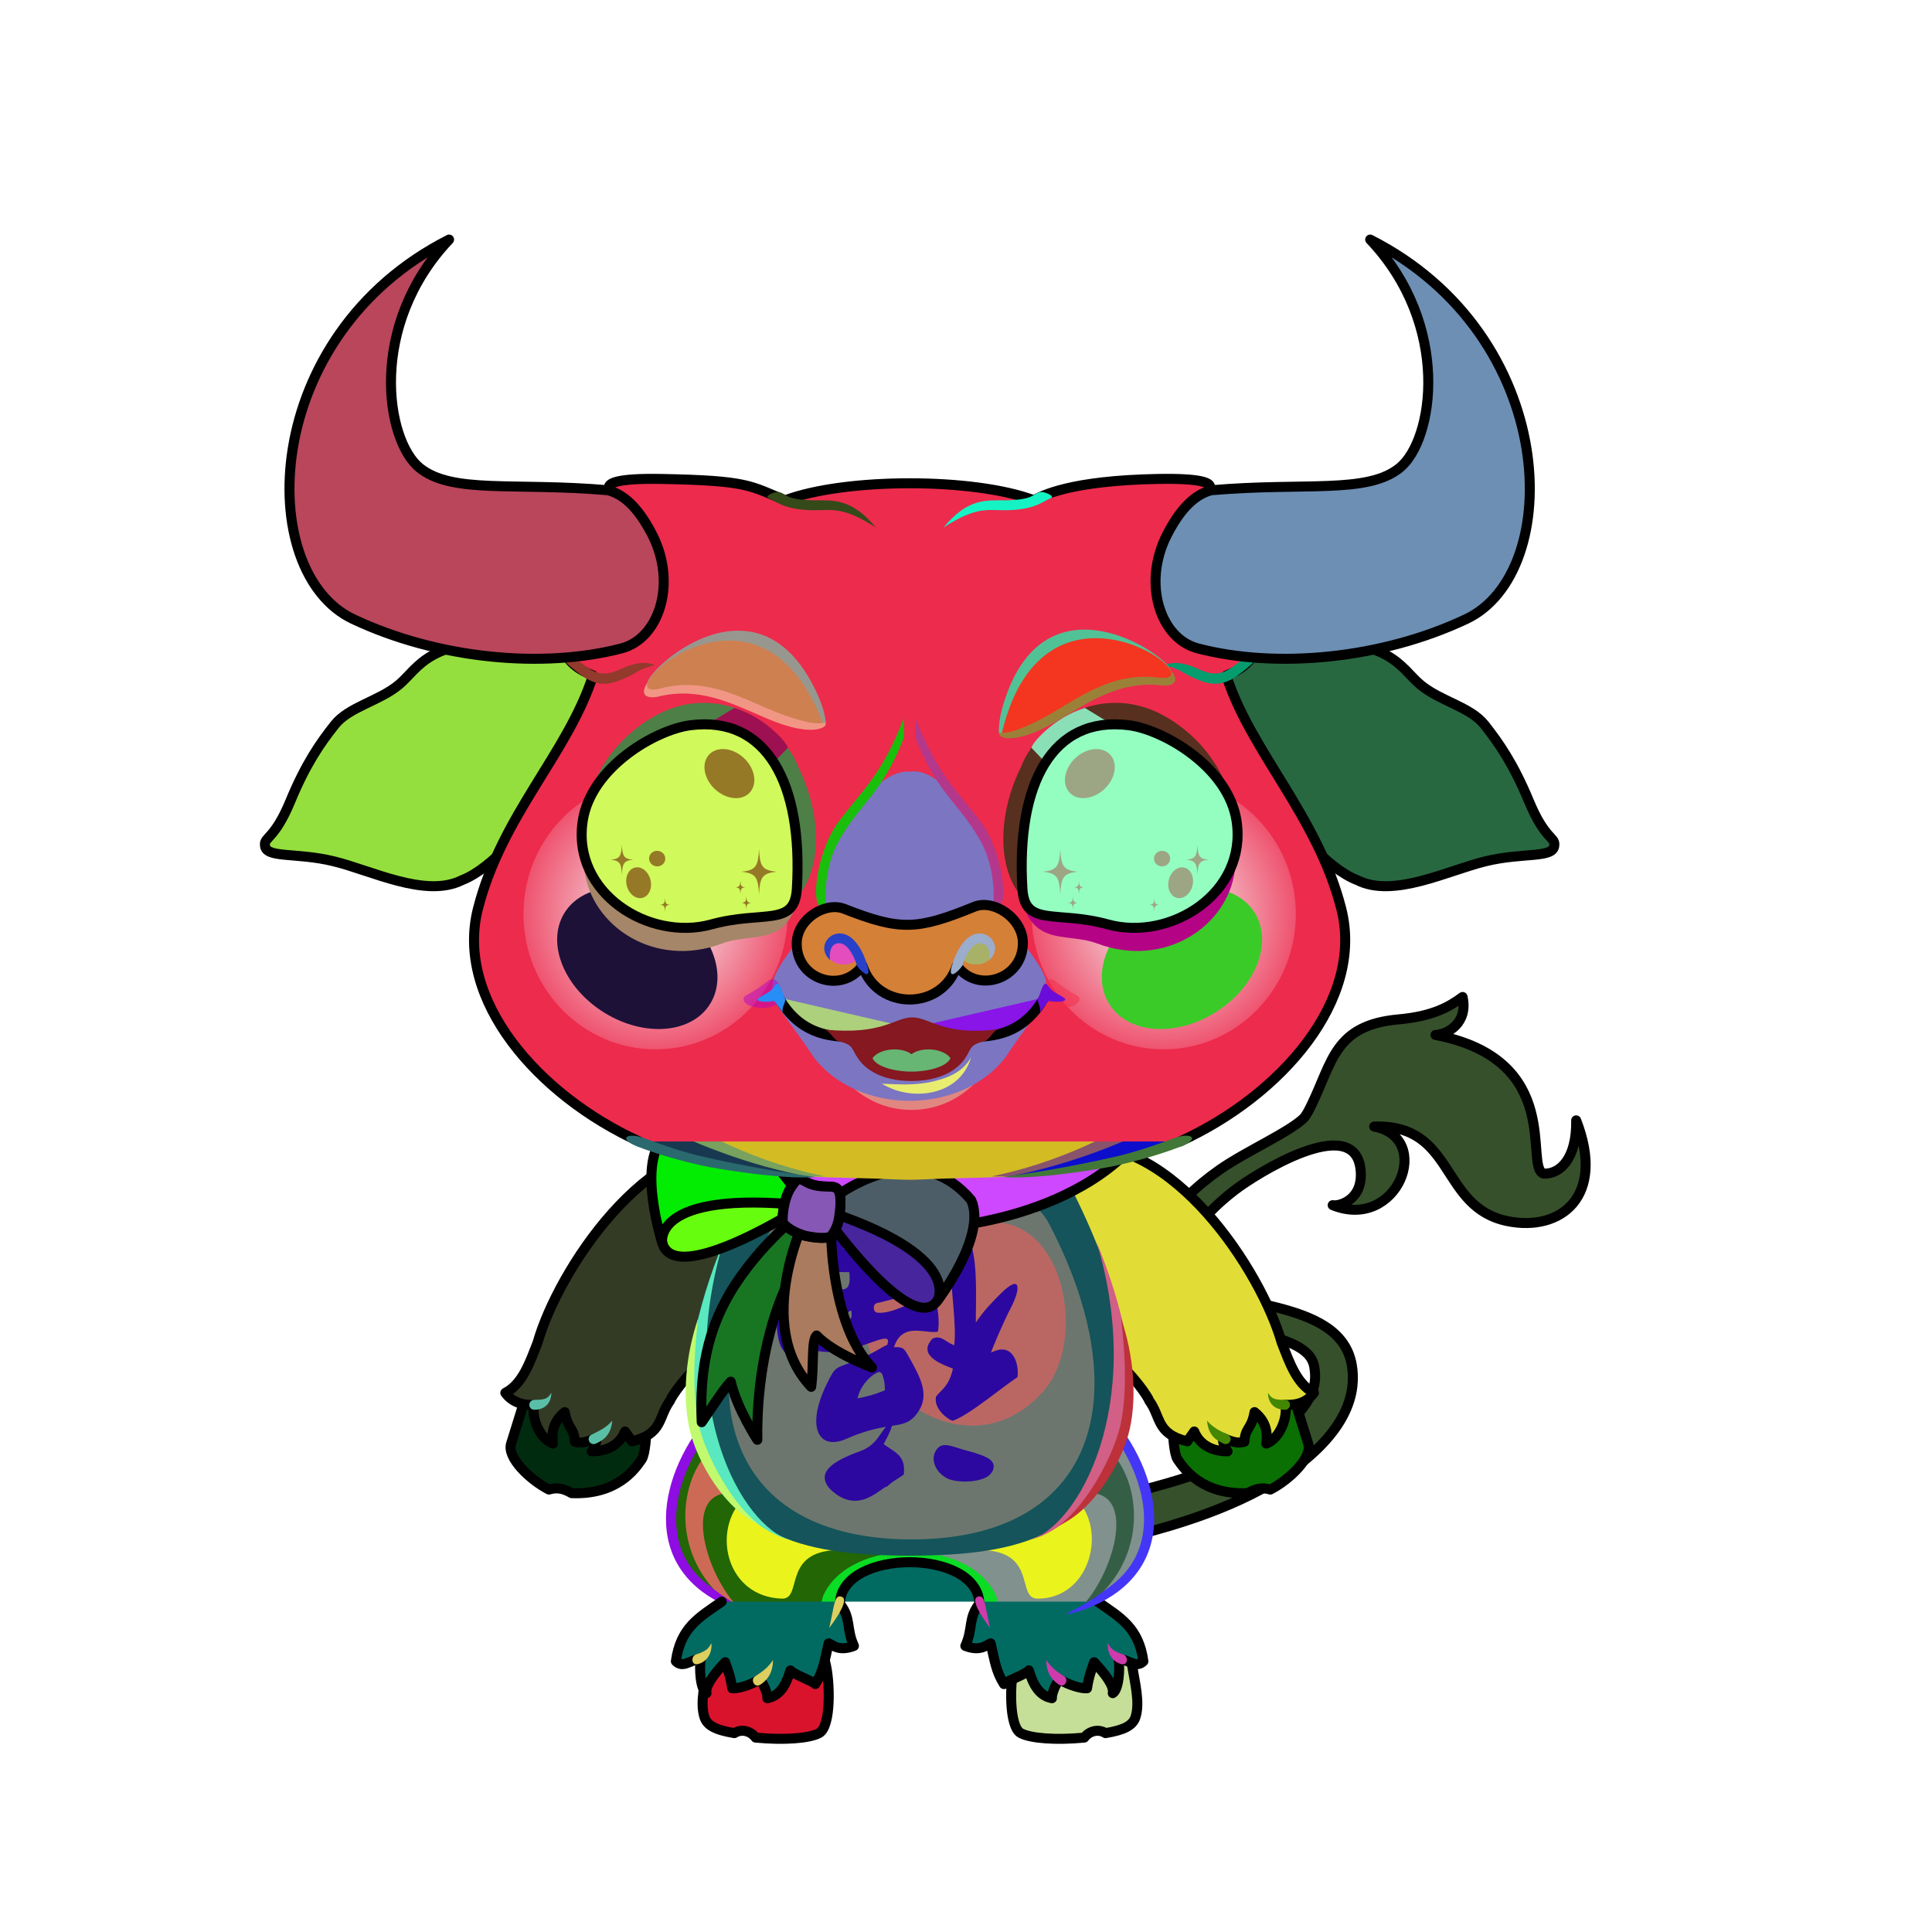 <?xml version="1.0" encoding="UTF-8"?><!DOCTYPE svg PUBLIC "-//W3C//DTD SVG 1.1//EN" "http://www.w3.org/Graphics/SVG/1.1/DTD/svg11.dtd"><!-- Creator: CorelDRAW X7 --><svg xmlns="http://www.w3.org/2000/svg" xmlns:xlink="http://www.w3.org/1999/xlink" xml:space="preserve" width="290mm" height="290mm" version="1.1" style="shape-rendering:geometricPrecision; text-rendering:geometricPrecision; image-rendering:optimizeQuality; fill-rule:evenodd; clip-rule:evenodd" viewBox="0 0 29000 29000">
 <defs>
  <style type="text/css">
   <![CDATA[
    .str1 {stroke:black;stroke-width:150}
    .str0 {stroke:black;stroke-width:150;stroke-linecap:round;stroke-linejoin:round}
    .fil4 {fill:none}
    .fil19 {fill:black}
    .fil96 {fill:#565959}
    .fil55 {fill:#F6FFFF}
    .fil10 {fill:#F7FFFE}
    .fil34 {fill:white}
    .fil0 {fill:white}
    .fil16 {fill:black;fill-rule:nonzero}
    .fil75 {fill:black;fill-opacity:0.102}
    .fil48 {fill:black;fill-opacity:0.2}
    .fil56 {fill:black;fill-opacity:0.302}
    .fil46 {fill:black;fill-opacity:0.4}
    .fil97 {fill:#F6FFFF;fill-opacity:0.502}
    .fil7 {fill:black;fill-opacity:0.502}
    .fil86 {fill:black;fill-opacity:0.6}
    .fil99 {fill:#F6FFFF;fill-opacity:0.741}
    .fil100 {fill:url(#id0)}
    .fil50 {fill:url(#id1)}
    .fil12 {fill:url(#id2)}
    .fil11 {fill:url(#id3)}
    .fil20 {fill:url(#id4)}
    .fil65 {fill:url(#id5)}
    .fil2 {fill:url(#id6)}
    .fil59 {fill:url(#id7)}
    .fil1 {fill:url(#id8)}
    .fil66 {fill:url(#id9)}
    .fil51 {fill:url(#id10)}
    .fil14 {fill:url(#id11)}
    .fil90 {fill:url(#id12)}
    .fil15 {fill:url(#id13)}
    .fil85 {fill:url(#id14)}
    .fil36 {fill:url(#id15)}
    .fil33 {fill:url(#id16)}
    .fil103 {fill:url(#id17)}
    .fil32 {fill:url(#id18)}
    .fil69 {fill:url(#id19)}
    .fil3 {fill:url(#id20)}
    .fil64 {fill:url(#id21)}
    .fil35 {fill:url(#id22)}
    .fil37 {fill:url(#id23)}
    .fil17 {fill:url(#id24)}
    .fil79 {fill:url(#id25)}
    .fil57 {fill:url(#id26)}
    .fil73 {fill:url(#id27)}
    .fil88 {fill:url(#id28)}
    .fil27 {fill:url(#id29)}
    .fil53 {fill:url(#id30)}
    .fil47 {fill:url(#id31)}
    .fil78 {fill:url(#id32)}
    .fil61 {fill:url(#id33)}
    .fil74 {fill:url(#id34)}
    .fil60 {fill:url(#id35)}
    .fil25 {fill:url(#id36)}
    .fil62 {fill:url(#id37)}
    .fil52 {fill:url(#id38)}
    .fil94 {fill:url(#id39)}
    .fil95 {fill:url(#id40)}
    .fil102 {fill:url(#id41)}
    .fil105 {fill:url(#id42)}
    .fil92 {fill:url(#id43)}
    .fil26 {fill:url(#id44)}
    .fil31 {fill:url(#id45)}
    .fil93 {fill:url(#id46)}
    .fil82 {fill:url(#id47)}
    .fil84 {fill:url(#id48)}
    .fil72 {fill:url(#id49)}
    .fil77 {fill:url(#id50)}
    .fil18 {fill:url(#id51)}
    .fil24 {fill:url(#id52)}
    .fil98 {fill:url(#id53)}
    .fil104 {fill:url(#id54)}
    .fil101 {fill:url(#id55)}
    .fil43 {fill:url(#id56)}
    .fil42 {fill:url(#id57)}
    .fil54 {fill:url(#id58)}
    .fil63 {fill:url(#id59)}
    .fil39 {fill:url(#id60)}
    .fil44 {fill:url(#id61)}
    .fil41 {fill:url(#id62)}
    .fil45 {fill:url(#id63)}
    .fil38 {fill:url(#id64)}
    .fil58 {fill:url(#id65)}
    .fil49 {fill:url(#id66)}
    .fil9 {fill:url(#id67)}
    .fil6 {fill:url(#id68)}
    .fil87 {fill:url(#id69)}
    .fil40 {fill:url(#id70)}
    .fil67 {fill:url(#id71)}
    .fil71 {fill:url(#id72)}
    .fil23 {fill:url(#id73)}
    .fil70 {fill:url(#id74)}
    .fil30 {fill:url(#id75)}
    .fil29 {fill:url(#id76)}
    .fil68 {fill:url(#id77)}
    .fil5 {fill:url(#id78)}
    .fil8 {fill:url(#id79)}
    .fil13 {fill:url(#id80)}
    .fil89 {fill:url(#id81)}
    .fil22 {fill:url(#id82)}
    .fil81 {fill:url(#id83)}
    .fil83 {fill:url(#id84)}
    .fil91 {fill:url(#id85)}
    .fil76 {fill:url(#id86)}
    .fil80 {fill:url(#id87)}
    .fil28 {fill:url(#id88);fill-opacity:0.502}
    .fil21 {fill:url(#id89);fill-opacity:0.502}
   ]]>
  </style>
  <linearGradient id="id0" gradientUnits="userSpaceOnUse" x1="10383.5" y1="13932.4" x2="10383.5" y2="10858.8">
   <stop offset="0" style="stop-opacity:1; stop-color:#895FDD"/>
   <stop offset="1" style="stop-opacity:1; stop-color:black"/>
  </linearGradient>
  <linearGradient id="id1" gradientUnits="userSpaceOnUse" x1="21526.3" y1="12989.3" x2="19624.9" y2="9494.9">
   <stop offset="0" style="stop-opacity:1; stop-color:#FF9382"/>
   <stop offset="0.51" style="stop-opacity:1; stop-color:#F15E4F"/>
   <stop offset="1" style="stop-opacity:1; stop-color:#E3291C"/>
  </linearGradient>
  <linearGradient id="id2" gradientUnits="userSpaceOnUse" x1="17221" y1="23508.8" x2="13661.1" y2="23456.5">
   <stop offset="0" style="stop-opacity:1; stop-color:#C4C4C1"/>
   <stop offset="0.102" style="stop-opacity:1; stop-color:#C4C4C1"/>
   <stop offset="0.388" style="stop-opacity:1; stop-color:#FCFCF8"/>
   <stop offset="0.859" style="stop-opacity:1; stop-color:#FFFFFB"/>
   <stop offset="1" style="stop-opacity:1; stop-color:#FFF0F9"/>
  </linearGradient>
  <linearGradient id="id3" gradientUnits="userSpaceOnUse" xlink:href="#id2" x1="10089.7" y1="23459" x2="13644.3" y2="23506.4">
  </linearGradient>
  <linearGradient id="id4" gradientUnits="userSpaceOnUse" x1="16101.7" y1="18051.2" x2="19262.3" y2="20932.9">
   <stop offset="0" style="stop-opacity:1; stop-color:#7F8382"/>
   <stop offset="1" style="stop-opacity:1; stop-color:#F7FFFE"/>
  </linearGradient>
  <linearGradient id="id5" gradientUnits="userSpaceOnUse" x1="17079" y1="9513.32" x2="18755.4" y2="7810.34">
   <stop offset="0" style="stop-opacity:1; stop-color:#646868"/>
   <stop offset="0.459" style="stop-opacity:1; stop-color:#F6FFFF"/>
   <stop offset="1" style="stop-opacity:1; stop-color:#F6FFFF"/>
  </linearGradient>
  <linearGradient id="id6" gradientUnits="objectBoundingBox" x1="17.814%" y1="88.239%" x2="82.186%" y2="11.761%">
   <stop offset="0" style="stop-opacity:1; stop-color:#C9CACA"/>
   <stop offset="0.2" style="stop-opacity:1; stop-color:#777777"/>
   <stop offset="0.42" style="stop-opacity:1; stop-color:#9D9D9D"/>
   <stop offset="0.678" style="stop-opacity:1; stop-color:#C9CACA"/>
   <stop offset="0.878" style="stop-opacity:1; stop-color:#B6B6B6"/>
   <stop offset="1" style="stop-opacity:1; stop-color:#8E8E8E"/>
  </linearGradient>
  <linearGradient id="id7" gradientUnits="userSpaceOnUse" xlink:href="#id1" x1="4556.71" y1="12118.4" x2="8907.87" y2="10365.8">
  </linearGradient>
  <linearGradient id="id8" gradientUnits="userSpaceOnUse" x1="22808.7" y1="21730.3" x2="17269" y2="16373.7">
   <stop offset="0" style="stop-opacity:1; stop-color:#8B8B8B"/>
   <stop offset="0.141" style="stop-opacity:1; stop-color:#DDDDDD"/>
   <stop offset="0.42" style="stop-opacity:1; stop-color:white"/>
   <stop offset="0.71" style="stop-opacity:1; stop-color:#ECECEC"/>
   <stop offset="1" style="stop-opacity:1; stop-color:#757575"/>
  </linearGradient>
  <linearGradient id="id9" gradientUnits="userSpaceOnUse" xlink:href="#id5" x1="10207.7" y1="9585.86" x2="8636.85" y2="7737.8">
  </linearGradient>
  <linearGradient id="id10" gradientUnits="userSpaceOnUse" x1="20477" y1="12398" x2="18872.1" y2="10391.8">
   <stop offset="0" style="stop-opacity:1; stop-color:#F03A22"/>
   <stop offset="1" style="stop-opacity:1; stop-color:#870700"/>
  </linearGradient>
  <linearGradient id="id11" gradientUnits="userSpaceOnUse" x1="10663.5" y1="21836.3" x2="10550.1" y2="24897.3">
   <stop offset="0" style="stop-opacity:1; stop-color:#7F8382"/>
   <stop offset="1" style="stop-opacity:1; stop-color:#FDFFF6"/>
  </linearGradient>
  <linearGradient id="id12" gradientUnits="userSpaceOnUse" x1="16630" y1="11105.9" x2="15992" y2="9472.73">
   <stop offset="0" style="stop-opacity:1; stop-color:#7C8181"/>
   <stop offset="0.588" style="stop-opacity:1; stop-color:#A4AAAA"/>
   <stop offset="1" style="stop-opacity:1; stop-color:#CCD3D3"/>
  </linearGradient>
  <linearGradient id="id13" gradientUnits="userSpaceOnUse" xlink:href="#id11" x1="16757.9" y1="21836.3" x2="16644.5" y2="24897.3">
  </linearGradient>
  <linearGradient id="id14" gradientUnits="userSpaceOnUse" x1="12764.7" y1="16422.5" x2="14599.2" y2="16497.9">
   <stop offset="0" style="stop-opacity:1; stop-color:#737777"/>
   <stop offset="0.18" style="stop-opacity:1; stop-color:#939898"/>
   <stop offset="1" style="stop-opacity:1; stop-color:#DDE5E5"/>
  </linearGradient>
  <linearGradient id="id15" gradientUnits="userSpaceOnUse" x1="14994.9" y1="19374.6" x2="11942.4" y2="21667.2">
   <stop offset="0" style="stop-opacity:1; stop-color:#FF7D6E"/>
   <stop offset="0.2" style="stop-opacity:1; stop-color:#F95D47"/>
   <stop offset="0.529" style="stop-opacity:1; stop-color:#E60E0E"/>
   <stop offset="1" style="stop-opacity:1; stop-color:#8C0805"/>
  </linearGradient>
  <linearGradient id="id16" gradientUnits="userSpaceOnUse" x1="13681.9" y1="17940.8" x2="13681.9" y2="23107.1">
   <stop offset="0" style="stop-opacity:1; stop-color:#F7FFFE"/>
   <stop offset="0.671" style="stop-opacity:1; stop-color:#F5FDFC"/>
   <stop offset="1" style="stop-opacity:1; stop-color:#B5BBBA"/>
  </linearGradient>
  <linearGradient id="id17" gradientUnits="userSpaceOnUse" xlink:href="#id0" x1="16924.4" y1="13932.4" x2="16924.4" y2="10858.8">
  </linearGradient>
  <linearGradient id="id18" gradientUnits="userSpaceOnUse" x1="13653.8" y1="23351" x2="13653.8" y2="17442">
   <stop offset="0" style="stop-opacity:1; stop-color:#F7FFFE"/>
   <stop offset="0.329" style="stop-opacity:1; stop-color:#F7FFFE"/>
   <stop offset="0.549" style="stop-opacity:1; stop-color:#F7FFFE"/>
   <stop offset="0.729" style="stop-opacity:1; stop-color:#BAC0BF"/>
   <stop offset="0.91" style="stop-opacity:1; stop-color:#E8F0EF"/>
   <stop offset="1" style="stop-opacity:1; stop-color:#E8F0EF"/>
  </linearGradient>
  <linearGradient id="id19" gradientUnits="userSpaceOnUse" xlink:href="#id6" x1="12053.5" y1="16141.9" x2="7765.9" y2="11722.4">
  </linearGradient>
  <linearGradient id="id20" gradientUnits="userSpaceOnUse" x1="22512.2" y1="18294.7" x2="19218.6" y2="15110">
   <stop offset="0" style="stop-opacity:1; stop-color:#ECECEC"/>
   <stop offset="0.11" style="stop-opacity:1; stop-color:#A6A6A6"/>
   <stop offset="0.431" style="stop-opacity:1; stop-color:#ECECEC"/>
   <stop offset="0.58" style="stop-opacity:1; stop-color:white"/>
   <stop offset="0.859" style="stop-opacity:1; stop-color:#DDDDDD"/>
   <stop offset="1" style="stop-opacity:1; stop-color:#DDDDDD"/>
  </linearGradient>
  <linearGradient id="id21" gradientUnits="userSpaceOnUse" x1="7115.29" y1="12448.2" x2="20192.4" y2="12448.2">
   <stop offset="0" style="stop-opacity:1; stop-color:#838888"/>
   <stop offset="0.071" style="stop-opacity:1; stop-color:#838888"/>
   <stop offset="0.302" style="stop-opacity:1; stop-color:#D3DBDB"/>
   <stop offset="0.502" style="stop-opacity:1; stop-color:white"/>
   <stop offset="0.651" style="stop-opacity:1; stop-color:#DFE8E8"/>
   <stop offset="1" style="stop-opacity:1; stop-color:#6E7272"/>
  </linearGradient>
  <linearGradient id="id22" gradientUnits="userSpaceOnUse" x1="12052.5" y1="22211.4" x2="10161.1" y2="19554.4">
   <stop offset="0" style="stop-opacity:1; stop-color:#D5DCDB"/>
   <stop offset="0.522" style="stop-opacity:1; stop-color:#929796"/>
   <stop offset="1" style="stop-opacity:1; stop-color:#4D4F4F"/>
  </linearGradient>
  <linearGradient id="id23" gradientUnits="userSpaceOnUse" xlink:href="#id22" x1="17157.5" y1="22211.4" x2="15266" y2="19554.4">
  </linearGradient>
  <linearGradient id="id24" gradientUnits="userSpaceOnUse" x1="19154.4" y1="22325.3" x2="18091.4" y2="20832">
   <stop offset="0" style="stop-opacity:1; stop-color:#F7FFFE"/>
   <stop offset="1" style="stop-opacity:1; stop-color:#AFB5B4"/>
  </linearGradient>
  <linearGradient id="id25" gradientUnits="userSpaceOnUse" x1="8518.25" y1="9718.16" x2="5763.31" y2="5716.92">
   <stop offset="0" style="stop-opacity:1; stop-color:#B1B7B7"/>
   <stop offset="0.141" style="stop-opacity:1; stop-color:#707575"/>
   <stop offset="0.459" style="stop-opacity:1; stop-color:#F6FFFF"/>
   <stop offset="1" style="stop-opacity:1; stop-color:#F6FFFF"/>
  </linearGradient>
  <linearGradient id="id26" gradientUnits="userSpaceOnUse" x1="4101.14" y1="11659.7" x2="7775.14" y2="12310.8">
   <stop offset="0" style="stop-opacity:1; stop-color:#646868"/>
   <stop offset="0.212" style="stop-opacity:1; stop-color:#C6CDCD"/>
   <stop offset="0.322" style="stop-opacity:1; stop-color:#F6FFFF"/>
   <stop offset="0.459" style="stop-opacity:1; stop-color:#C6CDCD"/>
   <stop offset="1" style="stop-opacity:1; stop-color:#646868"/>
  </linearGradient>
  <linearGradient id="id27" gradientUnits="userSpaceOnUse" xlink:href="#id5" x1="19440.8" y1="9005.31" x2="19637" y2="3773.73">
  </linearGradient>
  <linearGradient id="id28" gradientUnits="userSpaceOnUse" xlink:href="#id12" x1="10714.8" y1="10995.7" x2="11349.1" y2="9477.79">
  </linearGradient>
  <linearGradient id="id29" gradientUnits="userSpaceOnUse" xlink:href="#id4" x1="11090" y1="17918.5" x2="8161.3" y2="21065.7">
  </linearGradient>
  <linearGradient id="id30" gradientUnits="userSpaceOnUse" xlink:href="#id26" x1="22659.9" y1="10349.6" x2="18185.4" y2="11322.4">
  </linearGradient>
  <linearGradient id="id31" gradientUnits="userSpaceOnUse" xlink:href="#id26" x1="23062" y1="11388" x2="19677.5" y2="12582.5">
  </linearGradient>
  <linearGradient id="id32" gradientUnits="userSpaceOnUse" xlink:href="#id5" x1="7670.9" y1="9005.31" x2="7867.08" y2="3773.73">
  </linearGradient>
  <linearGradient id="id33" gradientUnits="userSpaceOnUse" xlink:href="#id10" x1="6660.73" y1="12232.5" x2="8605.99" y2="10557.4">
  </linearGradient>
  <linearGradient id="id34" gradientUnits="userSpaceOnUse" xlink:href="#id25" x1="18537.2" y1="9531.14" x2="21797.1" y2="5903.94">
  </linearGradient>
  <linearGradient id="id35" gradientUnits="userSpaceOnUse" x1="5324.52" y1="12136" x2="6623.46" y2="10690.4">
   <stop offset="0" style="stop-opacity:1; stop-color:#EB604D"/>
   <stop offset="1" style="stop-opacity:1; stop-color:#943834"/>
  </linearGradient>
  <linearGradient id="id36" gradientUnits="userSpaceOnUse" xlink:href="#id24" x1="9216.27" y1="22325.3" x2="8153.27" y2="20832">
  </linearGradient>
  <linearGradient id="id37" gradientUnits="userSpaceOnUse" xlink:href="#id26" x1="4648.01" y1="10354.2" x2="9122.45" y2="11317.9">
  </linearGradient>
  <linearGradient id="id38" gradientUnits="userSpaceOnUse" xlink:href="#id35" x1="22045.3" y1="12103.7" x2="20622.5" y2="10722.8">
  </linearGradient>
  <linearGradient id="id39" gradientUnits="userSpaceOnUse" x1="14198" y1="13357.5" x2="13149.8" y2="15218">
   <stop offset="0" style="stop-opacity:1; stop-color:#F5FEFE"/>
   <stop offset="0.722" style="stop-opacity:1; stop-color:#C3CBCB"/>
   <stop offset="0.522" style="stop-opacity:1; stop-color:#DDE5E5"/>
   <stop offset="1" style="stop-opacity:1; stop-color:#919898"/>
  </linearGradient>
  <linearGradient id="id40" gradientUnits="userSpaceOnUse" x1="13011.1" y1="15191.5" x2="14287.9" y2="13585.1">
   <stop offset="0" style="stop-opacity:1; stop-color:#F5FEFE"/>
   <stop offset="0.722" style="stop-opacity:1; stop-color:#CFD8D8"/>
   <stop offset="1" style="stop-opacity:1; stop-color:#A9B1B1"/>
  </linearGradient>
  <linearGradient id="id41" gradientUnits="userSpaceOnUse" x1="10743.9" y1="10898.4" x2="10743.9" y2="13210.5">
   <stop offset="0" style="stop-opacity:1; stop-color:black"/>
   <stop offset="0.659" style="stop-opacity:1; stop-color:black"/>
   <stop offset="1" style="stop-opacity:1; stop-color:#B3A1E2"/>
  </linearGradient>
  <linearGradient id="id42" gradientUnits="userSpaceOnUse" xlink:href="#id41" x1="16564" y1="10898.4" x2="16564" y2="13210.5">
  </linearGradient>
  <linearGradient id="id43" gradientUnits="userSpaceOnUse" x1="13756.7" y1="11387.9" x2="15041.4" y2="13050.5">
   <stop offset="0" style="stop-opacity:1; stop-color:#F6FFFF"/>
   <stop offset="1" style="stop-opacity:1; stop-color:#BFC6C6"/>
  </linearGradient>
  <linearGradient id="id44" gradientUnits="userSpaceOnUse" xlink:href="#id4" x1="9211.08" y1="20868.6" x2="8253.7" y2="21998.3">
  </linearGradient>
  <linearGradient id="id45" gradientUnits="userSpaceOnUse" x1="8105.58" y1="21772.5" x2="9362.65" y2="20635.1">
   <stop offset="0" style="stop-opacity:1; stop-color:#929796"/>
   <stop offset="1" style="stop-opacity:1; stop-color:#D5DCDB"/>
  </linearGradient>
  <linearGradient id="id46" gradientUnits="userSpaceOnUse" xlink:href="#id43" x1="12266.5" y1="11387.9" x2="13551.2" y2="13050.5">
  </linearGradient>
  <linearGradient id="id47" gradientUnits="userSpaceOnUse" x1="16801" y1="15045" x2="18682.7" y2="13726.8">
   <stop offset="0" style="stop-opacity:0; stop-color:#FBC685"/>
   <stop offset="0.471" style="stop-opacity:1; stop-color:#E4865C"/>
   <stop offset="0.522" style="stop-opacity:1; stop-color:#E4865C"/>
   <stop offset="1" style="stop-opacity:1; stop-color:#CC4533"/>
  </linearGradient>
  <linearGradient id="id48" gradientUnits="userSpaceOnUse" xlink:href="#id47" x1="10406.5" y1="15130.3" x2="8725.6" y2="13641.5">
  </linearGradient>
  <linearGradient id="id49" gradientUnits="userSpaceOnUse" x1="18770.2" y1="4055.76" x2="21537.9" y2="9428.34">
   <stop offset="0" style="stop-opacity:1; stop-color:#F6FFFF"/>
   <stop offset="0.141" style="stop-opacity:1; stop-color:#E2EAEA"/>
   <stop offset="0.322" style="stop-opacity:1; stop-color:#A0A6A6"/>
   <stop offset="0.569" style="stop-opacity:1; stop-color:#D3DBDB"/>
   <stop offset="0.702" style="stop-opacity:1; stop-color:#F6FFFF"/>
   <stop offset="0.812" style="stop-opacity:1; stop-color:#E2EAEA"/>
   <stop offset="1" style="stop-opacity:1; stop-color:#6E7272"/>
  </linearGradient>
  <linearGradient id="id50" gradientUnits="userSpaceOnUse" xlink:href="#id49" x1="8500.9" y1="4047.89" x2="5806.74" y2="9436.21">
  </linearGradient>
  <linearGradient id="id51" gradientUnits="userSpaceOnUse" xlink:href="#id4" x1="18040" y1="20910.5" x2="19110.5" y2="21956.5">
  </linearGradient>
  <linearGradient id="id52" gradientUnits="userSpaceOnUse" xlink:href="#id45" x1="17945" y1="21772.5" x2="19202.1" y2="20635.1">
  </linearGradient>
  <linearGradient id="id53" gradientUnits="userSpaceOnUse" x1="13892" y1="16192.1" x2="13471.8" y2="15644.2">
   <stop offset="0" style="stop-opacity:1; stop-color:#FF8775"/>
   <stop offset="1" style="stop-opacity:1; stop-color:#D52619"/>
  </linearGradient>
  <linearGradient id="id54" gradientUnits="userSpaceOnUse" x1="15359.7" y1="12376.6" x2="18167.4" y2="12303.7">
   <stop offset="0" style="stop-opacity:1; stop-color:#895FDD"/>
   <stop offset="0.502" style="stop-opacity:1; stop-color:#BA95FF"/>
   <stop offset="1" style="stop-opacity:1; stop-color:#895FDD"/>
  </linearGradient>
  <linearGradient id="id55" gradientUnits="userSpaceOnUse" xlink:href="#id54" x1="9146.84" y1="12340.1" x2="11941.8" y2="12340.1">
  </linearGradient>
  <linearGradient id="id56" gradientUnits="userSpaceOnUse" x1="12630.3" y1="19413.5" x2="13997.4" y2="18227.9">
   <stop offset="0" style="stop-opacity:1; stop-color:#911616"/>
   <stop offset="0.62" style="stop-opacity:1; stop-color:#C84744"/>
   <stop offset="1" style="stop-opacity:1; stop-color:#FF7873"/>
  </linearGradient>
  <linearGradient id="id57" gradientUnits="userSpaceOnUse" x1="12048.8" y1="17725.6" x2="9803.18" y2="17855.5">
   <stop offset="0" style="stop-opacity:1; stop-color:#6D1111"/>
   <stop offset="0.22" style="stop-opacity:1; stop-color:#7A1414"/>
   <stop offset="0.361" style="stop-opacity:1; stop-color:#BF2725"/>
   <stop offset="0.51" style="stop-opacity:1; stop-color:#FF838D"/>
   <stop offset="0.722" style="stop-opacity:1; stop-color:#F7FFFE"/>
   <stop offset="0.89" style="stop-opacity:1; stop-color:#DD3A34"/>
   <stop offset="1" style="stop-opacity:1; stop-color:#7A1414"/>
  </linearGradient>
  <linearGradient id="id58" gradientUnits="userSpaceOnUse" x1="22251" y1="10149.1" x2="18244.6" y2="11194.2">
   <stop offset="0" style="stop-opacity:1; stop-color:#F6FFFF"/>
   <stop offset="0.529" style="stop-opacity:1; stop-color:#F3FCFC"/>
   <stop offset="1" style="stop-opacity:1; stop-color:#F6FFFF"/>
  </linearGradient>
  <linearGradient id="id59" gradientUnits="userSpaceOnUse" xlink:href="#id58" x1="5056.91" y1="10149.1" x2="9063.25" y2="11194.2">
  </linearGradient>
  <linearGradient id="id60" gradientUnits="userSpaceOnUse" x1="12293.7" y1="18552.9" x2="10901.8" y2="21160.5">
   <stop offset="0" style="stop-opacity:1; stop-color:#6D1111"/>
   <stop offset="0.169" style="stop-opacity:1; stop-color:#7A1414"/>
   <stop offset="0.29" style="stop-opacity:1; stop-color:#BF2725"/>
   <stop offset="0.412" style="stop-opacity:1; stop-color:#FF838D"/>
   <stop offset="0.6" style="stop-opacity:1; stop-color:#F7FFFE"/>
   <stop offset="0.8" style="stop-opacity:1; stop-color:#DD3A34"/>
   <stop offset="1" style="stop-opacity:1; stop-color:#7A1414"/>
  </linearGradient>
  <linearGradient id="id61" gradientUnits="userSpaceOnUse" xlink:href="#id57" x1="12483.4" y1="18066.1" x2="14445.9" y2="19012">
  </linearGradient>
  <linearGradient id="id62" gradientUnits="userSpaceOnUse" x1="11319.4" y1="18892.4" x2="10631.8" y2="17562.3">
   <stop offset="0" style="stop-opacity:1; stop-color:#911616"/>
   <stop offset="1" style="stop-opacity:1; stop-color:#FF7873"/>
  </linearGradient>
  <linearGradient id="id63" gradientUnits="userSpaceOnUse" xlink:href="#id60" x1="12087" y1="18579.5" x2="12277" y2="17702">
  </linearGradient>
  <linearGradient id="id64" gradientUnits="userSpaceOnUse" x1="12424.1" y1="16408.6" x2="15388.8" y2="18815">
   <stop offset="0" style="stop-opacity:1; stop-color:#99131E"/>
   <stop offset="0.212" style="stop-opacity:1; stop-color:#770E17"/>
   <stop offset="0.58" style="stop-opacity:1; stop-color:#FFA39C"/>
   <stop offset="0.69" style="stop-opacity:1; stop-color:#ED2D3D"/>
   <stop offset="1" style="stop-opacity:1; stop-color:#600F0F"/>
  </linearGradient>
  <linearGradient id="id65" gradientUnits="userSpaceOnUse" xlink:href="#id58" x1="7730.02" y1="12906.5" x2="4526.42" y2="11744.3">
  </linearGradient>
  <linearGradient id="id66" gradientUnits="userSpaceOnUse" xlink:href="#id58" x1="19577.9" y1="12906.5" x2="22781.5" y2="11744.3">
  </linearGradient>
  <linearGradient id="id67" gradientUnits="userSpaceOnUse" xlink:href="#id4" x1="10808.1" y1="24702.3" x2="12177.7" y2="25405.1">
  </linearGradient>
  <linearGradient id="id68" gradientUnits="userSpaceOnUse" xlink:href="#id4" x1="16809.7" y1="24702.3" x2="15440.1" y2="25405.1">
  </linearGradient>
  <linearGradient id="id69" gradientUnits="userSpaceOnUse" x1="11016.2" y1="9397.84" x2="11096.7" y2="10921.1">
   <stop offset="0" style="stop-opacity:1; stop-color:#F6FFFF"/>
   <stop offset="1" style="stop-opacity:1; stop-color:#D2DADA"/>
  </linearGradient>
  <linearGradient id="id70" gradientUnits="userSpaceOnUse" xlink:href="#id60" x1="12075.2" y1="18190.4" x2="12775.6" y2="20583.4">
  </linearGradient>
  <linearGradient id="id71" gradientUnits="userSpaceOnUse" x1="15817.7" y1="9565.83" x2="15504.5" y2="7521.93">
   <stop offset="0" style="stop-opacity:0; stop-color:#F6FFFF"/>
   <stop offset="0.259" style="stop-opacity:0.043; stop-color:white"/>
   <stop offset="0.631" style="stop-opacity:0.918; stop-color:white"/>
   <stop offset="0.78" style="stop-opacity:0.337; stop-color:white"/>
   <stop offset="1" style="stop-opacity:0; stop-color:#F6FFFF"/>
  </linearGradient>
  <linearGradient id="id72" gradientUnits="userSpaceOnUse" x1="19874.8" y1="14078.3" x2="15386.6" y2="13781.5">
   <stop offset="0" style="stop-opacity:1; stop-color:#E8F0F0"/>
   <stop offset="0.529" style="stop-opacity:1; stop-color:#EBF3F3"/>
   <stop offset="0.29" style="stop-opacity:1; stop-color:#E8F0F0"/>
   <stop offset="0.529" style="stop-opacity:1; stop-color:#DAE2E2"/>
   <stop offset="0.82" style="stop-opacity:1; stop-color:#E8F0F0"/>
   <stop offset="1" style="stop-opacity:1; stop-color:#EEF7F7"/>
  </linearGradient>
  <linearGradient id="id73" gradientUnits="userSpaceOnUse" x1="16968.3" y1="17877" x2="19155.9" y2="20207.3">
   <stop offset="0" style="stop-opacity:1; stop-color:#979C9B"/>
   <stop offset="0.529" style="stop-opacity:1; stop-color:#FCFCFC"/>
   <stop offset="1" style="stop-opacity:1; stop-color:white"/>
  </linearGradient>
  <linearGradient id="id74" gradientUnits="userSpaceOnUse" xlink:href="#id72" x1="7391.29" y1="14078.3" x2="11879.6" y2="13781.5">
  </linearGradient>
  <linearGradient id="id75" gradientUnits="userSpaceOnUse" xlink:href="#id73" x1="8151.72" y1="17877" x2="10339.4" y2="20207.3">
  </linearGradient>
  <linearGradient id="id76" gradientUnits="userSpaceOnUse" x1="10961.3" y1="18178.5" x2="9276.43" y2="19866.4">
   <stop offset="0" style="stop-opacity:1; stop-color:#979C9B"/>
   <stop offset="0.639" style="stop-opacity:1; stop-color:#F4FCFB"/>
   <stop offset="1" style="stop-opacity:1; stop-color:#F7FFFE"/>
  </linearGradient>
  <linearGradient id="id77" gradientUnits="userSpaceOnUse" xlink:href="#id71" x1="11490.2" y1="9565.83" x2="11803.5" y2="7521.93">
  </linearGradient>
  <linearGradient id="id78" gradientUnits="userSpaceOnUse" xlink:href="#id18" x1="15922.3" y1="26100.4" x2="16327.5" y2="24493.8">
  </linearGradient>
  <linearGradient id="id79" gradientUnits="userSpaceOnUse" xlink:href="#id18" x1="11695.5" y1="26100.4" x2="11290.2" y2="24493.8">
  </linearGradient>
  <linearGradient id="id80" gradientUnits="userSpaceOnUse" x1="13654.1" y1="23292.8" x2="13654.1" y2="25451.4">
   <stop offset="0" style="stop-opacity:1; stop-color:#595956"/>
   <stop offset="0.529" style="stop-opacity:1; stop-color:#A6A6A3"/>
   <stop offset="1" style="stop-opacity:1; stop-color:#F2F2EE"/>
  </linearGradient>
  <linearGradient id="id81" gradientUnits="userSpaceOnUse" xlink:href="#id69" x1="16270.8" y1="9429.94" x2="16296.9" y2="11023.3">
  </linearGradient>
  <linearGradient id="id82" gradientUnits="userSpaceOnUse" xlink:href="#id76" x1="16346.4" y1="18178.5" x2="18031.2" y2="19866.4">
  </linearGradient>
  <radialGradient id="id83" gradientUnits="userSpaceOnUse" gradientTransform="matrix(-1.197 -0 -0 1.237 38381 -3249)" cx="17467.7" cy="13720.8" r="2030.26" fx="17467.7" fy="13720.8">
   <stop offset="0" style="stop-opacity:1; stop-color:#F6FFFF"/>
   <stop offset="1" style="stop-opacity:0; stop-color:#F6FFFF"/>
  </radialGradient>
  <radialGradient id="id84" gradientUnits="userSpaceOnUse" gradientTransform="matrix(1.197 -0 -0 1.237 -1941 -3249)" xlink:href="#id83" cx="9840.22" cy="13720.8" r="2030.26" fx="9840.22" fy="13720.8">
  </radialGradient>
  <radialGradient id="id85" gradientUnits="userSpaceOnUse" gradientTransform="matrix(1.021 -0 -0 -1 -282 28102)" xlink:href="#id83" cx="13489" cy="14050.7" r="2422.55" fx="13489" fy="14050.7">
  </radialGradient>
  <radialGradient id="id86" gradientUnits="userSpaceOnUse" gradientTransform="matrix(-0.132 0.703 -0.703 -0.132 29619 -8583)" cx="22284.5" cy="6252.76" r="1464.34" fx="22284.5" fy="6252.76">
   <stop offset="0" style="stop-opacity:1; stop-color:white"/>
   <stop offset="0.49" style="stop-opacity:0.961; stop-color:white"/>
   <stop offset="1" style="stop-opacity:0; stop-color:#D2DADA"/>
  </radialGradient>
  <radialGradient id="id87" gradientUnits="userSpaceOnUse" gradientTransform="matrix(0.132 0.703 0.703 -0.132 -34 3548)" xlink:href="#id86" cx="5023.39" cy="6252.76" r="1464.34" fx="5023.39" fy="6252.76">
  </radialGradient>
  <linearGradient id="id88" gradientUnits="userSpaceOnUse" x1="9914.2" y1="20836.8" x2="10537" y2="19847">
   <stop offset="0" style="stop-opacity:1; stop-color:#A8B1B0"/>
   <stop offset="0.588" style="stop-opacity:1; stop-color:#616464"/>
   <stop offset="1" style="stop-opacity:1; stop-color:#4D4F4F"/>
  </linearGradient>
  <linearGradient id="id89" gradientUnits="userSpaceOnUse" xlink:href="#id88" x1="17393.5" y1="20836.8" x2="16770.7" y2="19847">
  </linearGradient>
 </defs>
 <g id="Tail">
   <animateTransform additive="sum" attributeName="transform" dur="10" repeatCount="indefinite" type="translate" values="0;0 75;0;0 75;0;0 75;0;0 75;0"/>
  <g id="Tail_0">
   <path class="fil0" d="M20627 16910c257,100 304,73 413,345 56,138 65,452 -313,747 -378,295 -803,46 -738,83 64,37 489,-46 433,-535 -23,-203 -208,-329 -417,-407 -431,115 -1188,502 -1475,724 -513,397 -946,921 -637,1303 412,508 2218,277 2398,1319 64,376 -25,945 -905,1582 -542,391 -1400,775 -2745,1068 -280,61 -482,-544 -202,-605 1278,-279 2101,-566 2599,-926 697,-504 735,-826 689,-1094 -105,-608 -1660,-439 -2171,-1070 -543,-672 50,-1394 751,-1886 364,-255 1018,-447 1225,-719 49,-65 102,-148 153,-252 143,-293 158,-670 446,-888 201,-152 422,-360 970,-409 516,-46 669,-91 866,-236 -55,101 -16,212 -78,294 -61,81 -224,133 -290,198 63,15 123,35 181,58l-1 0c1483,174 1183,1943 1390,2012 244,13 500,-221 490,-799 510,1307 -448,1802 -1351,1411 -337,-145 -345,-426 -689,-824 -455,-525 -660,-504 -992,-494z" style="fill:#2ff4e1"/>
   <path class="fil1" d="M20931 17055c23,24 43,55 64,98 -55,-31 -127,-51 -241,-95 63,-2 121,-4 177,-3zm-525 1086c-259,38 -463,-82 -417,-56 64,37 489,-46 433,-535 -5,-45 -18,-86 -37,-123 89,70 152,159 164,271 26,223 -49,362 -143,443zm-3916 4967c-189,-122 -277,-525 -51,-574 767,-167 3902,-917 3224,-2285 1390,1297 -2817,2605 -3097,2539 -164,-38 -163,154 -76,320zm1176 -3581c-1374,-1276 1708,-2291 2019,-2940 351,-722 362,-1203 1416,-1297 516,-46 669,-149 866,-294 -125,509 -642,344 -1397,651 -439,178 -615,795 -758,1088 -393,758 -3115,1281 -2146,2792zm5560 -1913c226,-24 442,-264 433,-797 54,138 91,267 114,386 -54,405 -269,572 -477,561 -33,-11 -53,-65 -70,-150zm-1094 504c-164,-146 -231,-361 -450,-637 21,23 42,46 64,72 197,227 284,417 386,565z" style="fill:#e3d633"/>
   <path class="fil2" d="M20900 17026c760,819 -804,1394 -911,1059 334,166 1163,-575 911,-1059zm-419 389c-621,-456 -1600,180 -1951,452 -423,328 -802,852 -745,1201 -369,-492 441,-1213 740,-1444 313,-242 1866,-1082 1956,-209zm-1190 2171c1174,455 1185,1336 685,1937 -766,923 -2711,1531 -3335,1616 -158,35 -292,-144 -327,-317 321,240 3056,-533 3740,-1755 205,-367 64,-955 -763,-1481zm4368 -2769c510,1307 -448,1802 -1351,1411 -473,-204 -569,-1281 -1723,-1371 966,-496 1231,741 1654,1022 1020,680 1612,-91 1420,-1062z" style="fill:#b4f4f2"/>
   <path class="fil3" d="M20160 18139c1022,-179 625,-2527 -2253,86l124 114c2607,-2247 2687,-449 2129,-200zm47 -1240c758,38 1162,83 1659,852 724,1120 2380,558 1858,-749 47,759 -746,1327 -1270,849 -492,-475 -768,-2095 -2247,-952zm3026 779c0,0 -308,87 -595,-363 -162,-255 -293,-569 -427,-707 -165,-170 -396,-241 -604,-292 217,-67 744,-215 1061,486 168,370 259,818 565,876zm-1266 -2624c0,0 -538,379 -877,432 -338,53 -709,180 -783,519 -74,338 85,-106 550,-180 466,-74 750,-248 750,-248 0,0 367,-115 360,-523z" style="fill:#cdbfb6"/>
   <path class="fil4 str0" d="M21547 15535c1949,375 1324,1982 1622,2081 244,13 500,-221 490,-799 449,1150 -238,1671 -1025,1514 -1028,-205 -781,-1459 -2007,-1421 900,169 346,1573 -623,1180 97,21 470,-79 418,-540 -97,-859 -1581,76 -1892,317 -513,397 -946,921 -637,1303 412,508 2218,277 2398,1319 64,376 -25,945 -905,1582 -542,391 -1400,775 -2745,1068 -280,61 -482,-544 -202,-605 1278,-279 2101,-566 2599,-926 697,-504 735,-826 689,-1094 -105,-608 -1660,-439 -2171,-1070 -543,-672 50,-1395 751,-1886 385,-271 1054,-565 1270,-782 43,-60 65,-100 108,-189 319,-656 350,-1200 1309,-1286 517,-46 763,-191 960,-336 85,393 -226,561 -407,570z" style="fill:#36502b"/>
  </g>
 </g>
 <g id="Body_x0020_Lower">
  <g id="Lower_x0020_Body">
   <g>
    <path class="fil5" d="M15324 26016c148,78 524,107 951,66 78,-102 215,-135 319,-67 286,-48 409,-116 450,-240 71,-216 -12,-528 -45,-746 -100,-649 -1390,-749 -1770,-71 -71,268 -92,960 95,1058z" style="fill:#b33e6a"/>
    <path class="fil6" d="M15511 25773c113,77 402,106 729,65 60,-101 165,-135 245,-66 219,-49 314,-117 345,-241 54,-215 -9,-528 -35,-746 -76,-648 -1065,-748 -1357,-71 -54,268 -71,961 73,1059z" style="fill:#a0e8a8"/>
    <path class="fil7" d="M16296 25454c-58,4 -41,361 -9,580 96,-6 191,-13 286,-19 -39,-242 -217,-565 -277,-561z" style="fill:#ca8215"/>
    <path class="fil4 str0" d="M15324 26016c148,78 524,107 951,66 78,-102 215,-135 319,-67 286,-48 409,-116 450,-240 71,-216 -12,-528 -45,-746 -100,-649 -1390,-749 -1770,-71 -71,268 -92,960 95,1058z" style="fill:#c6df98"/>
   </g>
   <g>
    <path class="fil8" d="M12293 26016c-147,78 -524,107 -951,66 -77,-102 -214,-135 -319,-67 -286,-48 -409,-116 -449,-240 -71,-216 12,-528 45,-746 100,-649 1390,-749 1770,-71 70,268 92,960 -96,1058z" style="fill:#d31954"/>
    <path class="fil9" d="M12107 25773c-113,77 -402,106 -730,65 -59,-101 -164,-135 -244,-66 -219,-49 -314,-117 -345,-241 -54,-215 9,-528 35,-746 76,-648 1065,-748 1357,-71 54,268 71,961 -73,1059z" style="fill:#d084d0"/>
    <path class="fil7" d="M11338 25414c65,5 47,405 11,652 -107,-7 -213,-14 -320,-22 44,-272 242,-634 309,-630z" style="fill:#ea42ae"/>
    <path class="fil4 str0" d="M12293 26016c-147,78 -524,107 -951,66 -77,-102 -214,-135 -319,-67 -286,-48 -409,-116 -449,-240 -71,-216 12,-528 45,-746 100,-649 1390,-749 1770,-71 70,268 92,960 -96,1058z" style="fill:#da132d"/>
   </g>
   <path class="fil10" d="M13654 20747c-651,0 -2264,-52 -2620,230 -303,239 -971,977 -969,1838 1,444 354,975 807,1234 -165,70 -1344,1188 -325,852 -29,159 -49,338 84,488 -21,-98 234,-708 334,-58 26,-47 665,-235 548,165 326,-59 281,-706 701,-222 166,-252 137,-713 569,-542 33,-236 -173,-751 -149,-817 130,-368 677,-474 1020,-479 343,5 890,111 1021,479 23,66 -183,581 -150,817 432,-171 403,290 569,542 420,-484 375,163 701,222 -117,-400 522,-212 548,-165 100,-650 355,-40 334,58 133,-150 113,-329 84,-488 1019,336 -160,-782 -325,-852 453,-259 806,-790 807,-1234 2,-861 -666,-1599 -969,-1838 -356,-282 -1969,-230 -2620,-230z" style="fill:#ebf31d"/>
   <path class="fil11" d="M10565 21474c-644,864 -745,1973 307,2575 -165,70 -1344,1188 -325,852 -29,159 -49,338 84,488 -21,-98 234,-708 334,-58 26,-47 665,-235 548,165 326,-59 281,-706 701,-222 166,-252 137,-713 569,-542 33,-236 -173,-751 -149,-817 130,-368 677,-474 1020,-479 -29,-296 -682,-113 -1162,-165 -739,64 -447,736 -757,725 -814,-28 -1038,-964 -623,-1451 -83,-324 -489,-1148 -547,-1071z" style="fill:#226605"/>
   <path class="fil12" d="M16743 21474c644,864 745,1973 -307,2575 165,70 1344,1188 325,852 29,159 49,338 -84,488 21,-98 -234,-708 -334,-58 -26,-47 -665,-235 -548,165 -326,-59 -281,-706 -701,-222 -166,-252 -137,-713 -569,-542 -33,-236 173,-751 150,-817 -131,-368 -678,-474 -1021,-479 29,-296 682,-113 1162,-165 739,64 447,724 757,725 761,4 1038,-964 623,-1451 83,-324 489,-1148 547,-1071z" style="fill:#81918d"/>
   <path class="fil13" d="M10580 25348c175,-323 408,-382 427,-25 493,-238 590,135 620,128 319,-448 424,-368 614,-182 408,-418 -169,-568 546,-546 -234,-925 -163,-1190 867,-1266 1030,76 1101,341 867,1266 715,-22 138,128 546,546 190,-186 296,-266 614,182 30,7 127,-366 620,-128 20,-357 252,-298 427,25 81,-553 286,-320 305,-598 23,-129 -411,-676 -414,-606 -8,176 76,407 -73,361 -146,-45 -255,327 -465,357 -206,29 -350,-236 -676,-89 -436,197 -356,-626 -467,-850 -416,-840 -2152,-840 -2568,0 -115,231 -38,1044 -467,850 -326,-147 -470,118 -676,89 -210,-30 -319,-402 -464,-357 -150,46 -66,-185 -74,-361 -3,-70 -437,477 -414,606 20,278 224,45 305,598z" style="fill:#0bdc24"/>
   <path class="fil14" d="M10638 21786c127,198 365,601 364,625 -765,-46 -421,1165 39,1672 -171,72 -557,303 -697,828 -387,245 -88,-822 575,-862 -834,-673 -751,-1768 -281,-2263z" style="fill:#cd6a55"/>
   <path class="fil15" d="M16670 21786c-127,198 -365,601 -364,625 765,-46 421,1165 -39,1672 171,72 557,303 697,828 387,245 88,-822 -575,-862 834,-673 751,-1768 281,-2263z" style="fill:#345f46"/>
   <path class="fil16" d="M10618 23782c238,187 417,303 711,449 -260,-35 -573,-178 -785,-337 -1053,-789 -410,-2304 444,-2976 76,-62 169,57 92,117 -766,609 -1400,2006 -462,2747z" style="fill:#8e0de2"/>
   <path class="fil4 str0" d="M10834 24041c-346,240 -619,391 -689,895 100,102 198,-3 375,-46 -28,160 -6,471 85,525 -23,-106 107,-281 280,-465 42,127 76,196 106,392 90,8 291,-55 411,-134 54,53 123,217 116,283 190,-35 284,-205 346,-418 59,66 329,155 374,206 122,-195 138,-349 200,-612 58,21 150,128 380,39 -119,-259 -39,-421 -211,-632 19,-833 2075,-833 2094,0 -172,211 -92,373 -211,632 230,89 322,-18 380,-39 62,263 78,417 200,612 45,-51 315,-140 374,-206 62,213 156,383 346,418 -7,-66 62,-230 116,-283 120,79 321,142 411,134 30,-196 64,-265 106,-392 173,184 303,359 280,465 91,-54 113,-365 85,-525 177,43 275,148 375,46 -70,-504 -343,-655 -689,-895" style="fill:#016b62"/>
   <path class="fil16" d="M16703 23782c-238,187 -417,303 -711,449 260,-35 573,-178 785,-337 1053,-789 410,-2304 -444,-2976 -76,-62 -169,57 -92,117 767,609 1401,2006 462,2747z" style="fill:#4436f7"/>
   <path class="fil16" d="M10678 24663c15,135 -56,285 -210,317 -90,19 -103,-122 -15,-149 134,-43 183,-78 225,-168zm1769 -228c82,-348 73,-507 188,-467 100,36 -33,264 -188,467zm-844 483c0,219 -114,322 -195,372 -81,50 -152,-79 -71,-130 113,-71 189,-128 266,-242z" style="fill:#dfce60"/>
   <path class="fil16" d="M16630 24663c-15,135 56,285 210,317 90,19 103,-122 15,-149 -134,-43 -183,-78 -225,-168zm-1769 -228c-82,-348 -73,-507 -188,-467 -100,36 33,264 188,467zm844 483c0,219 114,322 195,372 81,50 152,-79 71,-130 -113,-71 -189,-128 -266,-242z" style="fill:#cf3aac"/>
  </g>
 </g>
 <g id="Body_x0020_Upper">
   <animateTransform additive="sum" attributeName="transform" dur="10" repeatCount="indefinite" type="translate" values="0;0 150;0;0 150;0;0 150;0;0 150;0"/>
  <g id="Upper_x0020_Body">
   <g>
    <path class="fil17" d="M17602 21388c3,150 20,436 73,516 107,159 378,535 1052,509 98,-55 201,-98 341,-54 281,-144 646,-486 565,-700 -93,-298 -185,-595 -278,-893 -276,-76 -579,51 -771,208 -392,50 -796,125 -982,414z" style="fill:#072b50"/>
    <path class="fil18" d="M17791 21269c3,129 16,376 56,445 82,138 290,463 808,440 75,-47 154,-84 262,-46 215,-125 496,-420 434,-605 -72,-258 -143,-514 -214,-772 -212,-66 -444,44 -592,180 -301,43 -611,108 -754,358z" style="fill:#eb65b3"/>
    <path class="fil19" d="M18739 21690c-38,11 12,453 58,723 63,-18 125,-36 188,-54 -52,-297 -206,-680 -246,-669z" style="fill:#bec242"/>
    <path class="fil4 str0" d="M17602 21388c3,150 20,436 73,516 107,159 378,535 1052,509 98,-55 201,-98 341,-54 281,-144 646,-486 565,-700 -93,-298 -185,-595 -278,-893 -276,-76 -579,51 -771,208 -392,50 -796,125 -982,414z" style="fill:#0a7003"/>
   </g>
   <path class="fil20" d="M16114 17210c1444,-174 2746,1763 3120,2920 188,316 233,645 492,777 -95,131 -241,189 -434,180 47,167 -70,504 -281,582 13,-120 26,-310 -177,-473 -48,267 -141,227 -152,445 -95,28 -183,5 -318,-56 -14,50 14,134 65,200 -205,2 -412,-81 -500,-298 -56,83 -62,83 -104,148 -347,-66 -487,-424 -567,-602 -97,-167 -295,-432 -528,-625 -149,-820 -321,-1468 -1092,-3106 169,-47 290,-69 476,-92z" style="fill:#434cd7"/>
   <path class="fil21" d="M16838 20373c-52,-220 -92,-664 -115,-821 652,672 780,1402 694,1580 -3,-386 -427,-656 -579,-759z" style="fill:#fec38a"/>
   <path class="fil22" d="M18336 20362c-347,141 -1706,-911 -1987,-1278 -252,-330 -323,-526 -360,-605 -267,-574 134,-1143 878,-572 433,332 2083,2239 1469,2455z" style="fill:#607a9b"/>
   <path class="fil23" d="M16796 17195c2457,1566 2020,2842 2902,3736 -735,-322 -699,-408 -842,-947 -330,-1240 -1631,-2167 -2430,-2605 74,-111 171,-314 370,-184z" style="fill:#481573"/>
   <path class="fil24" d="M19298 21106c-65,1015 -460,169 -418,108 60,-77 -283,834 -858,393 -289,29 -565,-126 -607,-297 264,100 566,-5 620,-119 38,-131 442,156 462,63 29,-136 113,-325 187,-321 263,64 381,151 366,69 -10,-53 -94,-335 -21,-322 73,13 377,240 607,244 169,3 150,90 -338,182z" style="fill:#009bca"/>
   <path class="fil4 str0" d="M17252 21028c-22,-67 -249,-397 -525,-625 -149,-820 -321,-1468 -1092,-3106 169,-47 290,-69 476,-92 1487,-179 2823,1880 3128,2949 115,293 225,621 484,753 -95,131 -241,189 -434,180 47,167 -70,504 -281,582 13,-120 26,-310 -177,-473 -48,267 -141,227 -152,445 -95,28 -183,5 -318,-56 -14,50 14,134 65,200 -205,2 -412,-81 -500,-298 -56,83 -62,83 -104,148 -470,-113 -392,-365 -570,-607z" style="fill:#e2dd36"/>
   <path class="fil16" d="M19032 20905c1,149 90,256 257,256 41,0 74,-33 74,-74 0,-42 -33,-75 -74,-75 -171,0 -202,-19 -257,-107zm-914 420c19,237 160,303 247,344 37,18 82,2 100,-35 18,-38 2,-83 -36,-100 -123,-59 -217,-102 -311,-209z" style="fill:#438702"/>
   <path class="fil25" d="M9706 21388c-3,150 -20,436 -73,516 -107,159 -378,535 -1052,509 -98,-55 -201,-98 -341,-54 -281,-144 -646,-486 -565,-700 93,-298 185,-595 278,-893 276,-76 579,51 771,208 392,50 796,125 982,414z" style="fill:#f16990"/>
   <path class="fil26" d="M9516 21269c-2,129 -15,376 -56,445 -82,138 -290,463 -807,440 -76,-47 -155,-84 -262,-46 -216,-125 -496,-420 -434,-605 72,-258 142,-514 214,-772 211,-66 444,44 592,180 300,43 611,108 753,358z" style="fill:#4db88a"/>
   <path class="fil19" d="M8568 21690c39,11 -12,453 -57,723 -63,-18 -126,-36 -189,-54 53,-297 207,-680 246,-669z" style="fill:#d20bcb"/>
   <path class="fil4 str0" d="M9706 21388c-3,150 -20,436 -73,516 -107,159 -378,535 -1052,509 -98,-55 -201,-98 -341,-54 -281,-144 -646,-486 -565,-700 93,-298 185,-595 278,-893 276,-76 579,51 771,208 392,50 796,125 982,414z" style="fill:#012b0f"/>
   <path class="fil27" d="M11194 17210c-1445,-174 -2746,1763 -3120,2920 -188,316 -233,645 -492,777 95,131 241,189 434,180 -47,167 70,504 281,582 -13,-120 -26,-310 177,-473 48,267 141,227 152,445 95,28 183,5 318,-56 14,50 -14,134 -65,200 205,2 412,-81 500,-298 56,83 62,83 104,148 347,-66 487,-424 566,-602 97,-167 295,-432 528,-625 149,-820 322,-1468 1092,-3106 -168,-47 -290,-69 -475,-92z" style="fill:#2c96e6"/>
   <path class="fil28" d="M10470 20373c52,-220 92,-664 115,-821 -652,672 -781,1402 -695,1580 3,-386 428,-656 580,-759z" style="fill:#6aa631"/>
   <path class="fil29" d="M8972 20362c346,141 1705,-911 1986,-1278 253,-330 324,-526 361,-605 266,-574 -134,-1143 -878,-572 -433,332 -2084,2239 -1469,2455z" style="fill:#696061"/>
   <path class="fil30" d="M10512 17195c-2457,1566 -2020,2842 -2902,3736 735,-322 698,-408 842,-947 329,-1240 1631,-2167 2429,-2605 -73,-111 -170,-314 -369,-184z" style="fill:#021e36"/>
   <path class="fil31" d="M8009 21106c65,1015 460,169 419,108 -60,-77 283,834 858,393 289,29 564,-126 607,-297 -264,100 -566,-5 -620,-119 -38,-131 -442,156 -462,63 -29,-136 -114,-325 -187,-321 -263,64 -381,151 -366,69 10,-53 94,-335 21,-322 -74,13 -377,240 -607,244 -169,3 -150,90 337,182z" style="fill:#e2fa4e"/>
   <path class="fil4 str0" d="M10056 21028c22,-67 249,-397 524,-625 149,-820 322,-1468 1092,-3106 -168,-47 -290,-69 -475,-92 -1488,-179 -2824,1880 -3128,2949 -115,293 -225,621 -484,753 95,131 241,189 434,180 -47,167 70,504 281,582 -13,-120 -26,-310 177,-473 48,267 141,227 152,445 95,28 183,5 318,-56 14,50 -14,134 -65,200 205,2 412,-81 500,-298 56,83 62,83 104,148 469,-113 392,-365 570,-607z" style="fill:#343b25"/>
   <path class="fil16" d="M8276 20905c-1,149 -90,256 -257,256 -41,0 -74,-33 -74,-74 0,-42 33,-75 74,-75 171,0 202,-19 257,-107zm914 420c-19,237 -160,303 -247,344 -37,18 -82,2 -100,-35 -18,-38 -2,-83 36,-100 123,-59 217,-102 311,-209z" style="fill:#59bfa6"/>
   <path class="fil32" d="M13654 23351c1692,-3 2768,-307 3233,-1926 302,-1052 -330,-2764 -1019,-3983 -551,110 -1409,139 -2214,150 -806,-11 -1663,-40 -2215,-150 -688,1219 -1321,2931 -1018,3983 465,1619 1541,1923 3233,1926z" style="fill:#14545a"/>
   <path class="fil33" d="M11609 18384c-1349,2599 -678,4723 2073,4723 2751,0 3422,-2124 2073,-4723 -344,-662 -1032,-386 -2073,-386 -1041,0 -1729,-276 -2073,386z" style="fill:#6c766f"/>
   <path class="fil34" d="M15680 20860c-628,741 -1485,636 -2065,180 -748,-588 -1032,-1761 239,-2456 375,-204 633,-221 974,-240 1172,-69 1479,1776 852,2516z" style="fill:#ba6764"/>
   <path class="fil35" d="M11870 23120c-540,-129 -1301,-854 -1449,-1695 -211,-735 34,-1792 436,-2779 -737,2460 277,4268 1013,4474z" style="fill:#59e8bf"/>
   <path class="fil36" d="M11700 20156c47,169 320,427 432,77 566,250 1304,-365 1185,-45 -60,17 -252,155 -495,246 -290,109 -278,67 -412,340 -318,649 -122,1007 293,824 262,-116 452,-157 598,-181 -92,88 -139,271 -381,362 -282,105 -724,280 -460,573 428,413 760,-33 859,-40 72,-76 170,-119 248,-180 17,-190 -33,-276 -182,-373l-121 -81c49,-99 97,-175 124,-275 183,-29 291,-49 404,-226 161,-253 18,-513 -150,-811 -67,-119 -78,-152 -223,-144 16,-50 35,-90 58,-123 151,-218 437,-78 601,-110 56,-287 -99,-851 -299,-1120 -73,-98 -136,-210 -198,-284 -249,25 -568,160 -922,159l-34 -103c-54,-168 -54,-148 -265,-58 -197,83 -460,244 -534,437 -115,342 -228,775 -126,1136zm3139 1737c-59,-36 -163,-77 -346,-124 -187,-49 -350,-144 -438,-5 -98,139 -11,337 159,425 128,66 418,70 583,-11 118,-59 175,-204 42,-285zm-1967 -903c171,-34 251,-56 411,-121 -6,-76 1,-91 -18,-165 -31,-125 -40,-85 -66,-113 -143,48 -294,230 -327,399zm1395 -2006c8,393 94,928 56,1208 -128,-43 -194,-161 -326,-98 -236,251 140,386 307,449 -13,58 -30,109 -49,153 -66,157 -187,220 -207,276 -27,163 145,314 247,355 224,-63 765,-518 978,-656 27,-215 -77,-537 -397,-367 13,-54 186,-461 299,-677 143,-274 165,-533 -173,-191 -100,101 -235,236 -354,415 -7,-249 53,-1163 -159,-1295 -227,-140 -225,328 -222,428zm-2131 1088c22,-61 608,-177 647,-308 -1,-20 10,-113 -23,-88 -136,105 -238,128 -241,-134 -3,-358 274,9 230,-446 -372,-3 -386,-32 -488,286 -70,217 -105,448 -125,690zm968 -875c146,2 174,-73 279,-7 62,39 193,243 22,310l-183 47c-52,13 -96,8 -105,68 -6,40 12,85 52,88 100,15 245,-31 369,-82 137,-56 163,-37 119,-175 -31,-99 -80,-191 -128,-273 -99,-172 -53,-155 -246,-138l-175 15 -1 67 -3 80z" style="fill:#2c08a0"/>
   <path class="fil16" d="M11416 22901c-539,-241 -960,-968 -1067,-1455 -108,-487 -59,-1102 131,-1659 -71,577 -87,1191 13,1618 104,444 495,1184 923,1496z" style="fill:#c1fa6e"/>
   <path class="fil37" d="M15449 23120c539,-129 1301,-854 1449,-1695 211,-735 -34,-1792 -436,-2779 736,2460 -278,4268 -1013,4474z" style="fill:#d15f86"/>
   <path class="fil16" d="M15892 22901c539,-241 960,-968 1067,-1455 107,-487 59,-1102 -132,-1659 72,577 87,1191 -12,1618 -104,444 -496,1184 -923,1496z" style="fill:#bd313a"/>
   <path class="fil38 str0" d="M10482 17079c0,0 809,579 3454,538 2639,-189 3395,-836 3395,-836 -968,1583 -3359,1658 -3359,1658 0,0 -2389,133 -3490,-1360z" style="fill:#ce48ff"/>
   <path class="fil39 str0" d="M12150 18161c-38,-74 -780,542 -1199,1258 -323,553 -454,1157 -418,1929 229,-336 339,-507 436,-609 90,398 399,873 399,873 -11,-745 111,-1489 346,-2098 291,-755 852,-1282 933,-1355 146,-131 -497,2 -497,2z" style="fill:#187623"/>
   <path class="fil40 str0" d="M12100 18259c0,0 -809,1627 76,2558 43,-315 2,-692 81,-771 256,269 832,480 832,480 -683,-706 -653,-2383 -578,-2535 75,-153 -411,268 -411,268z" style="fill:#aa7b5f"/>
   <path class="fil41 str0" d="M12075 18094c0,0 -1946,1253 -2134,561 -187,-693 85,-885 174,-931 89,-45 1145,-432 1960,370z" style="fill:#67fd0e"/>
   <path class="fil42 str0" d="M12075 18094c0,0 -864,-1662 -2112,-1020 -404,402 -22,1581 -22,1581 0,0 -169,-796 2134,-561z" style="fill:#02ed01"/>
   <path class="fil43 str0" d="M12304 18143c0,0 1365,1960 1768,1379 402,-581 217,-871 151,-950 -67,-79 -905,-865 -1919,-429z" style="fill:#47259d"/>
   <path class="fil44 str0" d="M12304 18143c0,0 1345,-1231 2275,-127 236,542 -507,1506 -507,1506 0,0 420,-686 -1768,-1379z" style="fill:#4d5d68"/>
   <path class="fil45 str1" d="M12537 17825c-80,-27 -166,-1 -308,-34 -113,-27 -131,-62 -203,-86 -65,-22 -99,45 -131,87 -148,193 -157,529 -141,568 74,78 156,134 327,188 181,39 286,40 380,21 61,-66 115,-161 136,-307 26,-173 40,-402 -60,-437z" style="fill:#47c0ca"/>
   <path class="fil46" d="M12515 18349c0,0 -185,32 -343,-11 -159,-42 -363,-118 -364,-166 -1,-49 -54,188 -54,188l327 188 396 3c0,0 141,-192 38,-202z" style="fill:#953472"/>
   <path class="fil4 str1" d="M12537 17825c-80,-27 -166,-1 -308,-34 -113,-27 -131,-62 -203,-86 -65,-22 -99,45 -131,87 -148,193 -157,529 -141,568 74,78 156,134 327,188 181,39 286,40 380,21 61,-66 115,-161 136,-307 26,-173 40,-402 -60,-437z" style="fill:#8657b5"/>
  </g>
 </g>
  <g>
    <animateTransform additive="sum" attributeName="transform" dur="10" repeatCount="indefinite" type="translate" values="0;0 250;0;0 250;0;0 250;0;0 250;0"/>
 <g id="Head">
  <g id="Head_1">
   <g>
    <path class="fil47" d="M22406 11595c1367,1290 1108,1181 -25,1292 -568,137 -1400,570 -1816,410 -2879,-1113 322,-4213 1841,-1702z" style="fill:#10b6c9"/>
    <path class="fil48" d="M23060 12810c-803,56 -1926,588 -2495,487 -1049,-187 -1263,-1006 -1126,-1551 7,467 332,951 1159,1270 589,228 1292,-373 2462,-206z" style="fill:#d1003a"/>
    <path class="fil49" d="M23269 12703c-15,120 -470,-139 -1037,-2 -1162,332 -1593,489 -2826,-318 -1642,-1075 3633,-878 3863,320z" style="fill:#8d03ee"/>
    <path class="fil50" d="M17893 9666c0,0 188,104 1582,-8 1394,-112 1548,373 1846,620 298,248 747,330 962,601 215,272 435,587 669,1152 234,564 319,436 304,556 -15,120 -470,-139 -1037,-2 -567,138 -1252,362 -1668,202 -416,-160 -1228,-570 -1845,-1506 -617,-936 -813,-1615 -813,-1615z" style="fill:#a5e250"/>
    <path class="fil51" d="M18245 10278c-229,49 1208,1324 1508,1727 245,330 964,616 1303,474 340,-141 -587,-1568 -1328,-1679 -793,-248 -951,-569 -1483,-522z" style="fill:#a9666b"/>
    <path class="fil52" d="M20284 10824c175,8 504,122 780,269 559,297 1008,1057 1539,1046 -645,-319 -780,-919 -1387,-1241 -620,-407 -1587,-106 -932,-74z" style="fill:#c2e886"/>
    <path class="fil48" d="M23229 12508c0,0 -798,-797 -1062,-888 -1311,-450 -1573,126 -2474,3 -305,-41 -615,-219 -951,-688 -54,-75 -328,-573 -407,-760 -3,-8 2811,137 3720,692 670,408 874,1353 1174,1641z" style="fill:#d5d9ea"/>
    <path class="fil53" d="M17893 9666c0,0 188,104 1582,-8 1394,-112 1548,373 1846,620 298,248 747,330 962,601 215,272 435,587 669,1152 -273,-313 -867,-1325 -2103,-1266 -1052,51 -1447,147 -2060,-258 -935,-616 -896,-841 -896,-841z" style="fill:#a4a4c4"/>
    <path class="fil54" d="M20723 9791c1087,994 1472,638 1991,1941 -132,-234 -261,-409 -388,-570 -215,-271 -977,-478 -1275,-726 -298,-247 -347,-371 -1741,-259 -3648,293 225,-1031 1413,-386z" style="fill:#8ba7a7"/>
    <path class="fil55" d="M21080 10091c614,473 966,514 1296,982l-61 76c-230,-265 -971,-469 -1264,-713 -59,-48 -108,-92 -160,-131l189 -214z" style="fill:#d2da20"/>
    <path class="fil56" d="M17893 9666c0,0 188,104 1582,-8 772,-62 1164,59 1410,222 -344,-133 -1508,719 -1542,881 -182,-45 -357,-123 -554,-254 -935,-616 -896,-841 -896,-841z" style="fill:#22e94f"/>
    <path class="fil4 str0" d="M17893 9666c0,0 188,104 1582,-8 1394,-112 1548,373 1846,620 298,248 747,330 962,601 215,272 435,587 669,1152 234,564 394,535 379,654 -5,204 -464,105 -1031,243 -567,137 -1380,557 -1925,284 -900,-347 -2184,-2513 -2482,-3546z" style="fill:#286841"/>
   </g>
   <g>
    <path class="fil57" d="M4902 11595c-1368,1290 -1108,1181 25,1292 567,137 1400,570 1816,410 2879,-1113 -322,-4213 -1841,-1702z" style="fill:#95b949"/>
    <path class="fil48" d="M4248 12810c802,56 1926,588 2495,487 1049,-187 1263,-1006 1126,-1551 -7,467 -332,951 -1159,1270 -589,228 -1292,-373 -2462,-206z" style="fill:#c0249f"/>
    <path class="fil58" d="M4039 12703c15,120 470,-139 1037,-2 1162,332 1593,489 2825,-318 1643,-1075 -3632,-878 -3862,320z" style="fill:#d72bb7"/>
    <path class="fil59" d="M9415 9666c0,0 -188,104 -1582,-8 -1394,-112 -1548,373 -1846,620 -298,248 -747,330 -962,601 -216,272 -436,587 -669,1152 -234,564 -319,436 -304,556 15,120 470,-139 1037,-2 567,138 1252,362 1668,202 416,-160 1228,-570 1845,-1506 617,-936 813,-1615 813,-1615z" style="fill:#e98535"/>
    <path class="fil60" d="M7024 10824c-175,8 -504,122 -780,269 -559,297 -1008,1057 -1539,1046 645,-319 780,-919 1387,-1241 620,-407 1587,-106 932,-74z" style="fill:#5326f8"/>
    <path class="fil61" d="M9063 10278c229,49 -1208,1324 -1508,1727 -245,330 -964,616 -1303,474 -340,-141 587,-1568 1328,-1679 793,-248 951,-569 1483,-522z" style="fill:#1bde26"/>
    <path class="fil48" d="M4078 12508c0,0 799,-797 1063,-888 1311,-450 1572,126 2474,3 305,-41 615,-219 951,-688 54,-75 328,-573 407,-760 3,-8 -2812,137 -3720,692 -670,408 -874,1353 -1175,1641z" style="fill:#422322"/>
    <path class="fil62" d="M9415 9666c0,0 -188,104 -1582,-8 -1394,-112 -1548,373 -1846,620 -298,248 -747,330 -962,601 -216,272 -436,587 -669,1152 272,-313 867,-1325 2103,-1266 1052,51 1447,147 2060,-258 935,-616 896,-841 896,-841z" style="fill:#388a86"/>
    <path class="fil63" d="M6584 9791c-1086,994 -1471,638 -1990,1941 132,-234 261,-409 388,-570 215,-271 977,-478 1275,-726 298,-247 347,-371 1741,-259 3648,293 -225,-1031 -1414,-386z" style="fill:#b3e48c"/>
    <path class="fil55" d="M6228 10091c-614,473 -967,514 -1297,982l62 76c230,-265 971,-469 1264,-713 59,-48 108,-92 160,-131l-189 -214z" style="fill:#276ba2"/>
    <path class="fil56" d="M9415 9666c0,0 -188,104 -1582,-8 -773,-62 -1164,59 -1411,222 345,-133 1509,719 1543,881 182,-45 357,-123 554,-254 935,-616 896,-841 896,-841z" style="fill:#36c958"/>
    <path class="fil4 str0" d="M9415 9666c0,0 -188,104 -1582,-8 -1394,-112 -1548,373 -1846,620 -298,248 -747,330 -962,601 -216,272 -436,587 -669,1152 -234,564 -394,535 -379,654 5,204 464,105 1031,243 567,137 1379,557 1925,284 900,-347 2184,-2513 2482,-3546z" style="fill:#94df3e"/>
   </g>
   <path class="fil64" d="M14168 17691c822,-30 2283,19 3546,-557 1521,-695 2768,-2128 2419,-3494 -108,-425 -312,-916 -677,-1607 -107,-202 -612,-956 -905,-1536 -59,-116 -106,-238 -144,-358 111,-43 213,-99 260,-119 88,-39 227,-334 145,-267 -34,28 -266,-29 -525,-106 -47,-257 -66,-454 -98,-496 -221,-297 -1226,-872 -272,-1701 0,0 777,-285 -535,-261 -1313,24 -1715,235 -1862,320 -451,-170 -1159,-255 -1866,-255 -708,0 -1415,85 -1867,255 -513,-229 -549,-296 -1861,-320 -1312,-24 -535,261 -535,261 954,829 -51,1404 -273,1701 -31,42 -50,239 -97,496 -259,77 -491,134 -526,106 -82,-67 57,228 146,267 47,20 149,76 260,119 -39,120 -86,242 -144,358 -293,580 -798,1334 -905,1536 -365,691 -569,1182 -678,1607 -348,1366 898,2799 2420,3494 1263,576 2724,527 3546,557 631,24 396,24 1028,0z" style="fill:#d3bb24"/>
   <path class="fil65" d="M18812 9753c-601,-797 -230,-2921 -966,-2555 -1169,559 -1061,2482 41,2886 859,316 969,-366 925,-331z" style="fill:#e830f6"/>
   <path class="fil66" d="M8527 9753c601,-797 231,-2921 966,-2555 1169,559 1062,2482 -41,2886 -858,316 -968,-366 -925,-331z" style="fill:#312de4"/>
   <g>
    <path class="fil67" d="M16863 8530c-69,-592 735,-1220 -346,-1092 -1081,129 -2347,1045 -2278,1637 69,592 988,666 2069,538 1081,-129 623,-491 555,-1083z" style="fill:#a51cde"/>
    <path class="fil68" d="M10445 8530c69,-592 -735,-1220 346,-1092 1081,129 2347,1045 2278,1637 -69,592 -989,666 -2069,538 -1081,-129 -624,-491 -555,-1083z" style="fill:#f3a4ce"/>
   </g>
   <path class="fil69" d="M9011 10205c-2256,3214 -2537,6278 2165,7351 450,108 788,103 1208,103 -1821,-374 -4241,-1742 -4259,-4184 -6,-914 566,-2196 886,-3270z" style="fill:#78a25d"/>
   <path class="fil2" d="M18256 10205c2255,3214 2537,6278 -2166,7351 -450,108 -788,103 -1208,103 1822,-374 4241,-1742 4259,-4184 6,-850 -566,-2196 -885,-3270z" style="fill:#88546b"/>
   <path class="fil70" d="M8964 10197c-600,1218 -1383,1964 -1806,3452 -241,1658 1312,3433 3672,3869 450,107 887,144 1307,145 -1741,-331 -3596,-1331 -4308,-2411 -1034,-1627 537,-3439 1135,-5055z" style="fill:#183851"/>
   <path class="fil71" d="M18302 10197c600,1218 1383,1964 1806,3452 241,1658 -1312,3433 -3672,3869 -450,107 -887,144 -1307,145 1741,-331 3596,-1331 4308,-2411 1034,-1627 -537,-3439 -1135,-5055z" style="fill:#0c0ecc"/>
   <path class="fil4 str0" d="M17714 17134c1521,-695 2768,-2128 2419,-3494 -355,-1392 -1360,-2356 -1726,-3501 427,-163 454,-426 405,-386 -234,192 -1782,-1474 -853,-2282 0,0 735,-306 -577,-282 -1313,24 -1740,250 -1862,320 -451,-170 -1159,-255 -1866,-255 -708,0 -1415,85 -1867,255 -532,-218 -549,-296 -1861,-320 -1312,-24 -588,293 -588,293 929,808 -608,2463 -843,2271 -49,-40 -21,223 406,386 -372,1164 -1367,2090 -1727,3501 -348,1366 898,2799 2420,3494" style="fill:#ed2b4d"/>
   <path class="fil16" d="M17626 17083c-295,111 -598,215 -909,285 -237,54 -957,210 -1671,299 513,44 1521,-129 1699,-169 327,-73 658,-165 969,-284 315,-122 169,-224 -88,-131z" style="fill:#417837"/>
   <path class="fil16" d="M9666 17083c295,111 598,215 909,285 237,54 957,210 1671,299 -513,44 -1521,-129 -1699,-169 -327,-73 -658,-165 -969,-284 -315,-122 -169,-224 88,-131z" style="fill:#2a6a6e"/>
   <g>
    <g>
     <path class="fil16" d="M15774 7478c70,-26 -95,-108 -167,-90 -108,27 -88,115 -516,122 -272,4 -555,-46 -929,408 502,-326 671,-255 938,-259 448,-7 554,-137 674,-181z" style="fill:#15f3c4"/>
    </g>
    <g>
     <path class="fil16" d="M11534 7478c-70,-26 94,-108 167,-90 108,27 87,115 516,122 272,4 555,-46 929,408 -502,-326 -671,-255 -938,-259 -448,-7 -554,-137 -674,-181z" style="fill:#344a19"/>
    </g>
   </g>
   <g>
    <path class="fil16" d="M8363 9713c26,-32 73,-36 105,-10 32,26 37,73 11,105 1,-1 24,-20 341,211 213,154 374,81 545,3 72,-32 290,-117 463,-38 -242,60 -281,121 -401,175 -212,96 -412,186 -695,-19 -456,-332 -369,-426 -369,-427z" style="fill:#923a2c"/>
    <path class="fil16" d="M18945 9713c-26,-32 -73,-36 -105,-10 -32,26 -37,73 -11,105 -1,-1 -24,-20 -341,211 -213,154 -375,81 -545,3 -72,-32 -291,-117 -463,-38 241,60 281,121 401,175 212,96 412,186 695,-19 456,-332 369,-426 369,-427z" style="fill:#059c6e"/>
   </g>
   <path class="fil72" d="M17978 9732c-567,-149 -830,-976 -464,-1699 230,-453 460,-619 666,-674 1410,-122 2339,59 2829,-336 512,-413 778,-2137 -442,-3427 2845,1443 2928,4996 1440,5697 -1269,599 -2846,748 -4029,439z" style="fill:#2b09b8"/>
   <path class="fil73" d="M17410 9037c-102,-584 44,-1486 770,-1678 1410,-122 2319,33 2829,-336 594,-430 588,-2129 -237,-3281 1099,886 1189,2928 427,3513 -499,384 -1418,278 -2828,401 -682,44 -1017,768 -961,1381z" style="fill:#522197"/>
   <path class="fil74" d="M17978 9732c-313,-83 -534,-372 -607,-736 107,143 248,247 417,291 1183,310 2759,160 4028,-438 900,-424 1225,-1890 713,-3302 765,1535 473,3277 -522,3746 -1269,599 -2846,748 -4029,439z" style="fill:#eb220a"/>
   <path class="fil75" d="M22051 9059c0,0 783,-539 528,-1115 -533,-1207 -786,54 -1457,459 -671,406 -3342,430 -3364,-247 -11,-357 -437,693 -88,1137 573,732 3644,396 4381,-234z" style="fill:#b15046"/>
   <path class="fil76" d="M21513 4466c412,831 533,1832 288,2291 -244,460 503,457 609,621 106,164 870,-868 -897,-2912z" style="fill:#b9deee"/>
   <path class="fil4 str0" d="M17978 9732c-567,-149 -830,-976 -464,-1699 230,-453 460,-619 666,-674 1410,-122 2339,59 2829,-336 512,-413 778,-2137 -442,-3427 2845,1443 2928,4996 1440,5697 -1269,599 -2846,748 -4029,439z" style="fill:#6d8fb4"/>
   <path class="fil77" d="M9330 9732c567,-149 830,-976 464,-1699 -230,-453 -460,-619 -666,-674 -1410,-122 -2339,59 -2829,-336 -512,-413 -778,-2137 442,-3427 -2845,1443 -2928,4996 -1440,5697 1269,599 2846,748 4029,439z" style="fill:#89d1b8"/>
   <path class="fil78" d="M9898 9037c102,-584 -44,-1486 -770,-1678 -1410,-122 -2319,33 -2829,-336 -594,-430 -588,-2129 237,-3281 -1099,886 -1189,2928 -428,3513 500,384 1419,278 2829,401 682,44 1017,768 961,1381z" style="fill:#d74c3a"/>
   <path class="fil79" d="M9330 9732c313,-83 534,-372 606,-736 -106,143 -247,247 -416,291 -1183,310 -2759,160 -4029,-438 -899,-424 -1224,-1890 -712,-3302 -765,1535 -473,3277 522,3746 1269,599 2846,748 4029,439z" style="fill:#79af07"/>
   <path class="fil75" d="M5257 9059c0,0 -783,-539 -528,-1115 533,-1207 786,54 1457,459 671,406 3342,430 3363,-247 12,-357 438,693 89,1137 -573,732 -3644,396 -4381,-234z" style="fill:#b953ce"/>
   <path class="fil80" d="M5795 4466c-412,831 -533,1832 -288,2291 244,460 -504,457 -609,621 -106,164 -870,-868 897,-2912z" style="fill:#f631e8"/>
   <path class="fil4 str0" d="M9330 9732c567,-149 830,-976 464,-1699 -230,-453 -460,-619 -666,-674 -1410,-122 -2339,59 -2829,-336 -512,-413 -778,-2137 442,-3427 -2845,1443 -2928,4996 -1440,5697 1269,599 2846,748 4029,439z" style="fill:#b9465b"/>
   <ellipse class="fil81" cx="17468" cy="13721" rx="1983" ry="2030"/>
   <path class="fil82" d="M17250 13568c607,-373 1319,-309 1590,143 271,451 0,1119 -607,1492 -606,373 -1318,310 -1589,-142 -272,-451 0,-1120 606,-1493z" style="fill:#3acb28"/>
   <ellipse class="fil83" cx="9840" cy="13721" rx="1983" ry="2030"/>
   <path class="fil84" d="M10057 13568c-606,-373 -1318,-309 -1589,143 -271,451 0,1119 607,1492 606,373 1318,310 1589,-142 272,-451 0,-1120 -607,-1493z" style="fill:#1d1138"/>
   <path class="fil16" d="M11969 13096c68,-23 57,-101 -8,-101 -477,-3 -1010,44 -1630,-97 -524,-119 -1150,-400 -1441,-663 -49,-44 -84,-84 -116,-72 -98,38 2,197 32,252 235,441 871,771 1512,850 171,21 336,21 505,8l-1 0c-531,132 -936,179 -1255,42 679,608 1425,22 2202,-187 65,-11 131,-21 200,-32z" style="fill:#02d41a"/>
   <path class="fil16" d="M15339 13096c-68,-23 -57,-101 8,-101 476,-3 1010,44 1629,-97 525,-119 1151,-400 1441,-663 50,-44 85,-84 117,-72 98,38 -3,197 -32,252 -236,441 -872,771 -1513,850 -170,21 -335,21 -504,8l0 0c532,132 936,179 1256,42 -679,608 -1425,22 -2203,-187 -64,-11 -131,-21 -199,-32z" style="fill:#0dbeeb"/>
   <path class="fil85" d="M12733 16260c233,60 575,178 949,178 374,0 715,-118 949,-178 -244,248 -579,401 -949,400 -370,1 -705,-152 -949,-400z" style="fill:#e18781"/>
   <path class="fil86" d="M12389 10887c-15,39 -207,152 -736,-46 -529,-198 -1077,-567 -1798,-379 -783,109 1051,-1697 2167,-302 148,185 414,604 367,727z" style="fill:#f4dea9"/>
   <path class="fil87" d="M12395 10844c3,33 -227,-22 -669,-263 -529,-198 -1286,-507 -2008,-319 -35,-198 1684,-1790 2561,178 56,127 104,272 116,404z" style="fill:#98978f"/>
   <path class="fil88" d="M12350 10850c0,0 -111,60 -640,-138 -529,-198 -1076,-566 -1798,-378 -892,232 1454,-2062 2438,516z" style="fill:#ce8051"/>
   <path class="fil86" d="M15006 11038c20,37 225,124 724,-140 499,-265 995,-701 1734,-607 791,7 -1260,-1548 -2187,-22 -124,204 -334,653 -271,769z" style="fill:#64ba2b"/>
   <path class="fil89" d="M14994 10996c1,33 223,-51 630,-347 499,-264 1210,-668 1950,-575 10,-201 -1900,-1558 -2516,506 -40,134 -69,284 -64,416z" style="fill:#51c296"/>
   <path class="fil90" d="M15040 10996c0,0 118,46 617,-219 498,-264 994,-700 1734,-606 914,116 -1707,-1858 -2351,825z" style="fill:#f43520"/>
   <path class="fil91" d="M13654 11583c-620,-61 -1524,1489 -1348,2118 -1033,1307 -843,1031 -87,2175 331,428 882,647 1435,648 553,-1 1104,-220 1435,-648 756,-1144 946,-868 -87,-2175 143,-711 -736,-2223 -1348,-2118z" style="fill:#7c75c2"/>
   <g>
    <path class="fil92" d="M13740 10777c5,138 -4,240 0,296 334,858 655,970 985,1564 176,316 217,757 177,1024 39,-23 77,-48 115,-74 117,-155 -16,-881 -292,-1246 -396,-525 -651,-707 -985,-1564z" style="fill:#b3388b"/>
    <path class="fil93" d="M13568 10777c-5,138 4,240 0,296 -334,858 -655,970 -985,1564 -176,316 -217,757 -178,1024 -38,-23 -76,-48 -114,-74 -117,-155 16,-881 292,-1246 396,-525 651,-707 985,-1564z" style="fill:#19bf0a"/>
   </g>
   <path class="fil94" d="M14660 13630c237,-180 699,166 699,527 0,536 -716,809 -1010,391 -216,618 -1198,582 -1413,-32 -295,418 -947,235 -947,-301 0,-361 286,-677 597,-614 1042,464 1151,306 2074,29z" style="fill:#cf5641"/>
   <path class="fil55" d="M12139 13786c112,-140 276,-220 447,-185 61,42 118,82 173,118l2 350 -391 180 -231 -463z" style="fill:#2728bc"/>
   <path class="fil55" d="M15205 13831c-64,208 -572,236 -737,-64 184,-149 338,-450 737,64z" style="fill:#e5f938"/>
   <path class="fil95" d="M14649 13838c286,-158 549,204 549,470 0,396 -567,557 -824,249 -197,599 -1245,518 -1434,10 -258,309 -839,134 -839,-261 0,-267 273,-594 563,-442 60,31 544,242 990,243 447,1 936,-237 995,-269z" style="fill:#cc109e"/>
   <path class="fil4 str0" d="M14627 13610c291,-118 727,176 727,544 0,547 -690,767 -991,340 -220,679 -1197,679 -1417,0 -301,427 -987,218 -987,-329 0,-368 427,-635 713,-523 847,333 1100,316 1955,-32z" style="fill:#d48037"/>
   <path class="fil96" d="M14441 14377c0,0 32,-283 205,-291 292,-13 333,214 207,320 -143,120 -371,74 -412,-29z" style="fill:#a7b268"/>
   <path class="fil96" d="M12872 14377c0,0 -32,-283 -205,-291 -292,-13 -333,214 -206,320 142,120 370,74 411,-29z" style="fill:#e44dbd"/>
   <path class="fil16" d="M14288 14496c68,-231 204,-466 393,-484 205,-20 361,226 168,399 16,-91 0,-267 -151,-252 -110,10 -213,189 -253,337 -70,100 -223,226 -157,0z" style="fill:#9caccd"/>
   <path class="fil16" d="M13020 14496c-67,-231 -203,-466 -393,-484 -204,-20 -360,226 -167,399 -16,-91 0,-267 151,-252 110,10 212,189 252,337 70,100 223,226 157,0z" style="fill:#2841c8"/>
   <g>
    <path class="fil4 str0" d="M11688 14973c413,722 1089,655 1994,460" style="fill:#acd07b"/>
    <g>
     <path class="fil4 str0" d="M15676 14973c-413,722 -1089,655 -1994,460" style="fill:#8915e8"/>
     <g>
      <path class="fil97" d="M11763 15011c0,0 -20,-113 -47,-188 -27,-75 -98,-170 -185,-100 -61,49 -193,144 -290,195 -72,38 -82,52 -80,85 5,121 399,207 602,8z" style="fill:#b702c8"/>
      <path class="fil97" d="M15601 15011c0,0 19,-113 47,-188 27,-75 97,-170 185,-100 61,49 193,144 290,195 72,38 81,52 80,85 -5,121 -399,207 -602,8z" style="fill:#f32c4d"/>
      <path class="fil19" d="M12371 15454c91,17 137,157 222,177 227,55 181,107 290,262 153,220 445,333 799,333 354,0 646,-113 799,-333 109,-155 62,-207 290,-262 85,-20 131,-166 222,-182 -835,106 -1033,-178 -1300,-178 -268,0 -430,270 -1322,183z" style="fill:#851820"/>
      <path class="fil98" d="M14267 15883c-111,-153 -442,-171 -585,-59 -143,-112 -474,-94 -585,59 47,120 314,202 585,202 271,0 538,-82 585,-202z" style="fill:#67b674"/>
      <path class="fil55" d="M13238 16267c192,5 479,35 764,-33 285,-67 472,-173 575,-367 -159,574 -878,683 -1339,400z" style="fill:#e8ed71"/>
      <path class="fil19" d="M15583 14984c-26,44 51,136 26,214 -3,10 127,-176 137,-173 84,21 339,22 205,-61 -82,-50 -166,-81 -219,-168 -70,-114 -116,131 -149,188z" style="fill:#6c0cd8"/>
      <path class="fil19" d="M11782 14988c26,44 -56,131 -32,209 3,10 -122,-175 -132,-172 -84,21 -339,22 -205,-61 81,-50 166,-81 219,-168 70,-114 117,135 150,192z" style="fill:#278df7"/>
     </g>
    </g>
   </g>
  </g>
 </g>
 <g id="Eyes">
   <animate attributeName="opacity" values="0;1;1;1;1;1;1;1;1;1;1;1;1;1;1;1;1;1;1;1;1;1;1;1;1;1;1;1;1;1;1;1;1;1;1;1;1;1;1;1;1;1;1;1;1;1;1;1;1;1;1;1;1;1;1;1;1;1;1;1;1;1;1;1;1;1;1;1;1;1;1;1;1;1;1;1;1;1;1;1;1;1;1;1;0;0" dur="10" repeatCount="indefinite"/>
  <g id="Eyes_2">
   <path class="fil99" d="M11988 11525c399,807 372,1843 -317,2164 -689,321 -2483,-288 -2881,-1095 -89,-1033 702,-1750 1284,-1958 854,-305 1667,248 1914,889z" style="fill:#169d45"/>
   <path class="fil55" d="M11024 10626l-389 237 854 715 334 -351c18,-45 -318,-453 -799,-601z" style="fill:#9d1052"/>
   <path class="fil55" d="M12022 13207c-109,1063 -682,767 -1183,955 -1010,381 -1961,-258 -2066,-1097 12,-601 2462,-186 3249,142z" style="fill:#a68668"/>
   <path class="fil100" d="M9330 13669c481,352 958,293 1671,155 350,-68 701,110 917,-232 374,-1994 -797,-3010 -1910,-2668 -859,304 -1281,1220 -1225,1746 41,398 233,769 547,999z" style="fill:#f47a87"/>
   <path class="fil101" d="M10608 10975c-383,-4 -917,338 -1074,499 -1092,1125 321,2846 1816,2044 368,-197 614,-721 590,-1227 -97,-692 -670,-1467 -1332,-1316z" style="fill:#26edbb"/>
   <path class="fil102" d="M10416 10940c-551,224 -904,740 -851,1318 110,1192 1865,1236 2342,293 169,-846 -712,-1872 -1491,-1611z" style="fill:#2cd8da"/>
   <path class="fil7" d="M11902 13404c581,-2187 -1837,-3708 -3092,-1285 614,-956 1456,-807 1896,-694 790,202 1301,1178 1196,1979z" style="fill:#71c5ac"/>
   <path class="fil4 str1" d="M10677 13876c775,-214 1249,44 1284,-534 95,-1580 -449,-2602 -1597,-2456 -525,67 -1495,632 -1617,1435 -166,1085 994,1812 1930,1555z" style="fill:#d0f95b"/>
   <path class="fil55" d="M11294 11838c80,-160 -10,-392 -201,-517 -191,-125 -410,-95 -490,65 -79,161 11,393 202,517 191,125 410,96 489,-65zm-2127 1067c141,-13 159,-59 167,-226 9,167 27,213 168,226 -141,14 -159,60 -168,227 -8,-167 -26,-213 -167,-227zm594 -79c35,-55 110,-71 167,-37 57,34 75,106 40,161 -35,55 -110,71 -167,37 -57,-34 -75,-106 -40,-161zm-187 193c102,6 191,115 198,242 7,128 -71,227 -174,220 -102,-6 -191,-114 -198,-242 -7,-128 71,-226 174,-220zm334 562c62,-6 70,-26 74,-99 4,73 11,93 73,99 -62,6 -69,26 -73,99 -4,-73 -12,-93 -74,-99zm1132 -262c62,-6 69,-26 73,-99 4,73 12,93 74,99 -62,6 -70,26 -74,100 -4,-74 -11,-94 -73,-100zm90 233c62,-6 69,-26 73,-99 4,73 12,93 74,99 -62,6 -70,26 -74,99 -4,-73 -11,-93 -73,-99zm-6 -467c227,-20 255,-89 269,-338 14,249 42,318 270,338 -228,21 -256,90 -270,339 -14,-249 -42,-318 -269,-339z" style="fill:#957927"/>
   <path class="fil99" d="M15320 11525c-399,807 -372,1843 317,2164 689,321 2482,-288 2881,-1095 88,-1033 -702,-1750 -1284,-1958 -854,-305 -1667,248 -1914,889z" style="fill:#23320f"/>
   <path class="fil55" d="M16284 10626l389 237 -854 715 -334 -351c-18,-45 318,-453 799,-601z" style="fill:#8adfb7"/>
   <path class="fil55" d="M15286 13207c109,1063 682,767 1183,955 1010,381 1961,-258 2066,-1097 -13,-601 -2463,-186 -3249,142z" style="fill:#b50386"/>
   <path class="fil103" d="M17978 13669c-481,352 -958,293 -1671,155 -350,-68 -701,110 -917,-232 -374,-1994 797,-3010 1910,-2668 859,304 1281,1220 1225,1746 -41,398 -233,769 -547,999z" style="fill:#287967"/>
   <path class="fil104" d="M16700 10975c383,-4 917,338 1073,499 1093,1125 -320,2846 -1815,2044 -368,-197 -614,-721 -590,-1227 97,-692 669,-1467 1332,-1316z" style="fill:#fe9a28"/>
   <path class="fil105" d="M16892 10940c551,224 904,740 851,1318 -110,1192 -1865,1236 -2342,293 -169,-846 712,-1872 1491,-1611z" style="fill:#e0c9cb"/>
   <path class="fil7" d="M15406 13404c-581,-2187 1837,-3708 3092,-1285 -614,-956 -1456,-807 -1896,-694 -790,202 -1301,1178 -1196,1979z" style="fill:#f95eb0"/>
   <path class="fil4 str1" d="M16631 13876c-775,-214 -1249,44 -1284,-534 -95,-1580 449,-2602 1597,-2456 525,67 1495,632 1617,1435 166,1085 -995,1812 -1930,1555z" style="fill:#94fec1"/>
   <path class="fil55" d="M16014 11838c-80,-160 10,-392 201,-517 191,-125 410,-95 490,65 79,161 -11,393 -202,517 -191,125 -410,96 -489,-65zm2127 1067c-141,-13 -159,-59 -167,-226 -9,167 -27,213 -168,226 141,14 159,60 168,227 8,-167 26,-213 167,-227zm-594 -79c-36,-55 -110,-71 -167,-37 -58,34 -75,106 -40,161 35,55 109,71 167,37 57,-34 75,-106 40,-161zm187 193c-102,6 -191,115 -198,242 -7,128 71,227 173,220 103,-6 192,-114 199,-242 7,-128 -71,-226 -174,-220zm-334 562c-62,-6 -70,-26 -74,-99 -4,73 -11,93 -73,99 62,6 69,26 73,99 4,-73 12,-93 74,-99zm-1132 -262c-62,-6 -69,-26 -73,-99 -4,73 -12,93 -74,99 62,6 70,26 74,100 4,-74 11,-94 73,-100zm-90 233c-62,-6 -70,-26 -73,-99 -4,73 -12,93 -74,99 62,6 70,26 74,99 3,-73 11,-93 73,-99zm6 -467c-227,-20 -255,-89 -269,-338 -14,249 -42,318 -270,338 228,21 256,90 270,339 14,-249 42,-318 269,-339z" style="fill:#9da684"/>
  </g>
 </g>
    </g>
</svg>